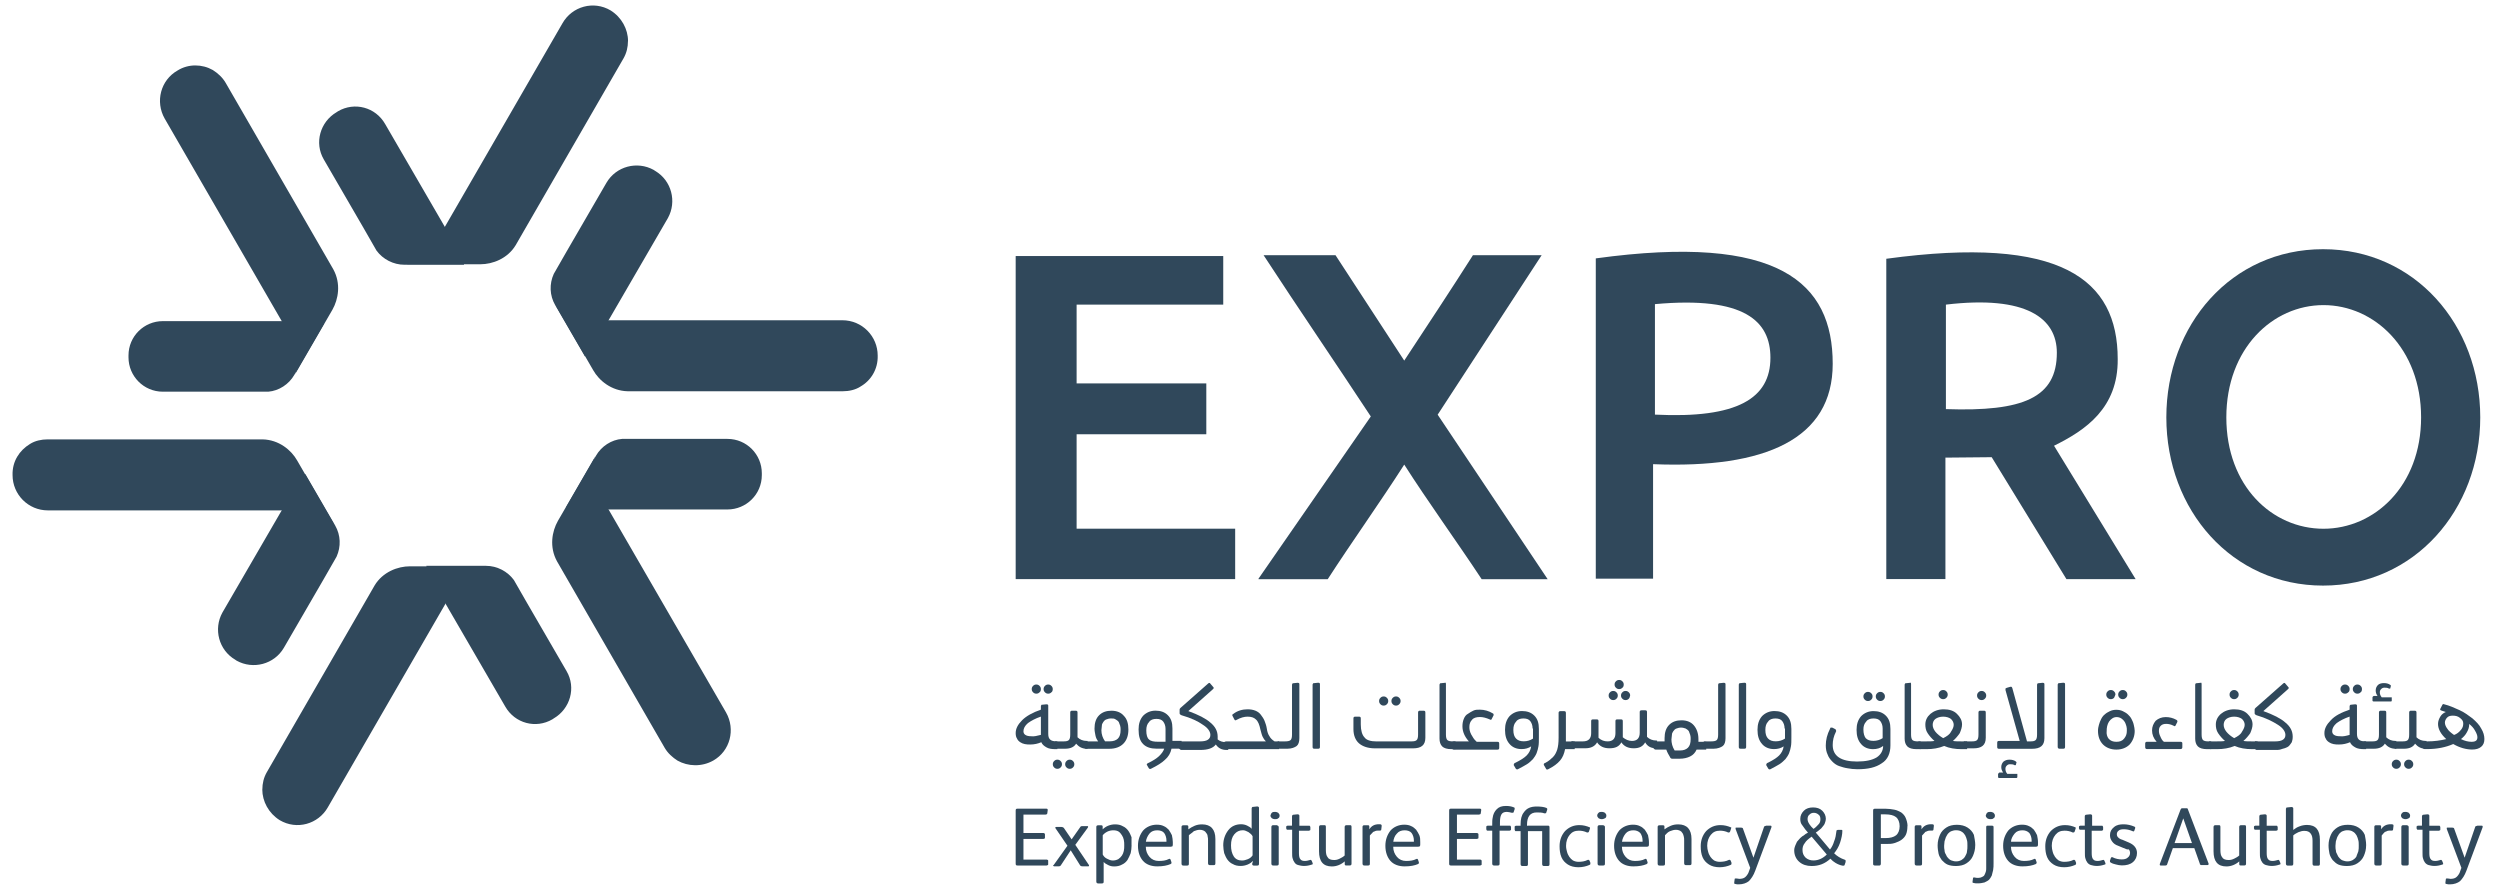 <svg width="118" height="42" viewBox="0 0 118 42" fill="none" xmlns="http://www.w3.org/2000/svg">
<g clip-path="url(#clip0_0_209)">
<path d="M58.3 24.933V27.334H47.94V12.085H57.737V14.378H50.816V18.097H56.938V20.497H50.816V24.954H58.3V24.933Z" fill="#30485B"/>
<path d="M59.402 27.313L64.702 19.657C63.036 17.125 61.307 14.597 59.641 12.045H63.036L66.28 17.02C67.362 15.375 68.464 13.71 69.523 12.045H72.766L67.858 19.573L73.049 27.337H69.934C68.808 25.628 67.382 23.659 66.28 21.929C65.177 23.659 63.771 25.628 62.669 27.337H59.402V27.316V27.313Z" fill="#30485B"/>
<path d="M78.025 21.906V27.313H75.321V12.196C83.972 11.006 86.504 13.342 86.504 17.172C86.504 20.719 83.345 22.125 78.025 21.909V21.906ZM78.113 19.57C82.027 19.765 83.564 18.791 83.564 16.886C83.564 15.177 82.374 13.967 78.113 14.355V19.567V19.57Z" fill="#30485B"/>
<path d="M96.951 21.04L100.801 27.334H97.535L94.008 21.579C93.317 21.579 92.623 21.6 91.824 21.6V27.331H89.033V12.214C97.296 11.088 99.956 13.188 99.956 16.95C99.976 19.263 98.442 20.302 96.948 21.04H96.951ZM91.847 19.31C95.502 19.438 97.083 18.77 97.083 16.65C97.083 15.028 95.656 13.926 91.847 14.378V19.31Z" fill="#30485B"/>
<path d="M109.648 11.762C113.973 11.762 117.068 15.332 117.068 19.701C117.068 24.07 113.953 27.64 109.648 27.64C105.343 27.64 102.251 24.07 102.251 19.701C102.251 15.332 105.322 11.762 109.648 11.762ZM109.668 24.957C112.068 24.957 114.276 22.944 114.276 19.701C114.276 16.457 112.071 14.401 109.668 14.401C107.265 14.401 105.083 16.454 105.083 19.701C105.083 22.947 107.247 24.957 109.668 24.957Z" fill="#30485B"/>
<path d="M49.13 33.499V33.348C49.13 33.327 49.13 33.304 49.15 33.283C49.15 33.263 49.17 33.263 49.194 33.263L49.389 33.243C49.453 33.243 49.477 33.263 49.477 33.307V34.625C49.477 34.754 49.497 34.841 49.564 34.905C49.631 34.969 49.736 34.993 49.888 34.993H49.908V35.36H49.821C49.649 35.36 49.497 35.34 49.389 35.273C49.281 35.209 49.194 35.144 49.15 35.033C48.998 35.098 48.826 35.141 48.631 35.141C48.543 35.141 48.459 35.141 48.371 35.121C48.284 35.101 48.22 35.077 48.156 35.033C48.091 34.99 48.027 34.926 48.004 34.861C47.96 34.797 47.94 34.71 47.94 34.602C47.94 34.386 48.048 34.191 48.243 33.995C48.438 33.8 48.742 33.628 49.13 33.496V33.499ZM49.13 34.689V33.823C48.87 33.911 48.675 34.019 48.523 34.126C48.371 34.255 48.307 34.386 48.307 34.514C48.307 34.578 48.328 34.643 48.395 34.686C48.462 34.73 48.546 34.751 48.675 34.751C48.803 34.771 48.955 34.73 49.13 34.686V34.689ZM49.066 32.677C49.022 32.721 48.978 32.741 48.914 32.741C48.85 32.741 48.806 32.721 48.762 32.677C48.718 32.633 48.698 32.589 48.698 32.525C48.698 32.461 48.718 32.417 48.762 32.373C48.806 32.33 48.85 32.309 48.914 32.309C48.978 32.309 49.022 32.33 49.066 32.373C49.109 32.417 49.13 32.461 49.13 32.525C49.13 32.589 49.109 32.654 49.066 32.677ZM49.626 32.677C49.582 32.721 49.538 32.741 49.474 32.741C49.41 32.741 49.366 32.721 49.322 32.677C49.278 32.633 49.258 32.589 49.258 32.525C49.258 32.461 49.278 32.417 49.322 32.373C49.366 32.33 49.41 32.309 49.474 32.309C49.538 32.309 49.582 32.33 49.626 32.373C49.669 32.417 49.69 32.461 49.69 32.525C49.69 32.589 49.669 32.654 49.626 32.677Z" fill="#30485B"/>
<path d="M50.06 36.224C50.016 36.267 49.973 36.288 49.908 36.288C49.844 36.288 49.8 36.267 49.757 36.224C49.713 36.18 49.693 36.136 49.693 36.072C49.693 36.008 49.713 35.964 49.757 35.92C49.8 35.877 49.844 35.856 49.908 35.856C49.973 35.856 50.016 35.877 50.06 35.92C50.104 35.964 50.124 36.008 50.124 36.072C50.124 36.136 50.104 36.18 50.06 36.224ZM49.865 34.993H50.212C50.34 34.993 50.407 34.972 50.451 34.929C50.495 34.885 50.515 34.8 50.515 34.669V33.631C50.515 33.61 50.515 33.587 50.535 33.567C50.556 33.546 50.579 33.546 50.6 33.546H50.772C50.836 33.546 50.859 33.567 50.859 33.634V34.8C50.967 34.908 51.119 34.972 51.291 34.972H51.335V35.34H51.291C51.075 35.34 50.923 35.252 50.792 35.101C50.705 35.252 50.533 35.34 50.273 35.34H49.885C49.841 35.34 49.821 35.319 49.798 35.296C49.777 35.276 49.754 35.232 49.754 35.145C49.754 35.08 49.774 35.016 49.798 34.993C49.777 34.993 49.818 34.993 49.862 34.993H49.865ZM50.644 36.224C50.6 36.267 50.556 36.288 50.492 36.288C50.428 36.288 50.384 36.267 50.34 36.224C50.296 36.18 50.276 36.136 50.276 36.072C50.276 36.008 50.296 35.964 50.34 35.92C50.384 35.877 50.428 35.856 50.492 35.856C50.556 35.856 50.6 35.877 50.644 35.92C50.687 35.964 50.708 36.008 50.708 36.072C50.708 36.136 50.687 36.18 50.644 36.224Z" fill="#30485B"/>
<path d="M51.27 34.993H51.833C51.769 34.905 51.725 34.821 51.705 34.713C51.685 34.605 51.661 34.497 51.661 34.389C51.661 34.13 51.725 33.914 51.877 33.762C52.029 33.61 52.224 33.546 52.461 33.546C52.72 33.546 52.916 33.634 53.044 33.785C53.196 33.937 53.26 34.153 53.26 34.433C53.26 34.736 53.172 34.952 53.02 35.104C52.869 35.255 52.653 35.343 52.35 35.343H51.268C51.224 35.343 51.203 35.322 51.18 35.299C51.16 35.279 51.136 35.235 51.136 35.147C51.136 35.083 51.157 35.019 51.18 34.996H51.268L51.27 34.993ZM51.985 34.45C51.985 34.666 52.049 34.838 52.157 34.99H52.396C52.548 34.99 52.676 34.946 52.764 34.862C52.851 34.774 52.892 34.646 52.892 34.45C52.892 34.386 52.892 34.322 52.872 34.255C52.851 34.191 52.828 34.147 52.808 34.083C52.764 34.019 52.72 33.995 52.656 33.955C52.592 33.911 52.528 33.911 52.44 33.911C52.353 33.911 52.288 33.931 52.224 33.955C52.16 33.975 52.116 34.019 52.073 34.083C52.029 34.147 52.008 34.191 52.008 34.255C52.008 34.319 51.988 34.383 51.988 34.45H51.985Z" fill="#30485B"/>
<path d="M54.213 36.008C54.429 35.9 54.601 35.792 54.712 35.684C54.823 35.576 54.908 35.468 54.951 35.337H54.584C54.324 35.337 54.108 35.273 53.957 35.121C53.805 34.969 53.741 34.754 53.741 34.43C53.741 34.17 53.805 33.955 53.957 33.782C54.108 33.631 54.304 33.543 54.54 33.543C54.776 33.543 54.972 33.607 55.123 33.759C55.275 33.911 55.339 34.106 55.339 34.386V34.969H55.771V35.337H55.295C55.252 35.553 55.144 35.725 54.992 35.856C54.84 36.008 54.625 36.136 54.321 36.288C54.278 36.308 54.234 36.288 54.213 36.244L54.126 36.092C54.126 36.072 54.146 36.028 54.213 36.005V36.008ZM55.013 34.754V34.407C55.013 34.255 54.969 34.147 54.905 34.059C54.84 33.972 54.733 33.931 54.581 33.931C54.429 33.931 54.301 33.975 54.234 34.083C54.146 34.17 54.105 34.299 54.105 34.471C54.105 34.687 54.149 34.838 54.234 34.902C54.321 34.99 54.473 35.01 54.666 35.01H55.013V34.751V34.754Z" fill="#30485B"/>
<path d="M55.748 34.993H56.655C56.978 34.993 57.13 34.885 57.13 34.689C57.13 34.538 57.022 34.366 56.783 34.214C56.544 34.042 56.22 33.89 55.765 33.759C55.721 33.739 55.678 33.715 55.678 33.671V33.499C55.678 33.456 55.698 33.435 55.721 33.412L57.019 32.266C57.063 32.222 57.107 32.222 57.127 32.266L57.256 32.417C57.299 32.461 57.299 32.481 57.256 32.525L56.089 33.563C56.564 33.736 56.911 33.911 57.127 34.103C57.366 34.298 57.474 34.514 57.474 34.774V34.902C57.582 34.99 57.714 35.031 57.886 35.031H57.973V35.398H57.886C57.67 35.398 57.498 35.311 57.387 35.139C57.258 35.311 57.019 35.398 56.652 35.398H55.765C55.721 35.398 55.701 35.378 55.678 35.354C55.657 35.334 55.634 35.29 55.634 35.203C55.634 35.139 55.654 35.074 55.678 35.051C55.678 34.987 55.698 34.987 55.742 34.987L55.748 34.993Z" fill="#30485B"/>
<path d="M57.912 34.993H59.749C59.685 34.929 59.641 34.864 59.598 34.777C59.554 34.689 59.533 34.581 59.49 34.43C59.446 34.214 59.382 34.042 59.274 33.954C59.186 33.867 59.058 33.826 58.886 33.826C58.734 33.826 58.562 33.87 58.367 33.978C58.346 33.998 58.323 33.998 58.303 33.998C58.282 33.998 58.282 33.978 58.259 33.954L58.171 33.782C58.151 33.739 58.171 33.718 58.215 33.695C58.41 33.543 58.647 33.479 58.886 33.479C59.014 33.479 59.145 33.499 59.253 33.543C59.361 33.587 59.449 33.651 59.513 33.739C59.577 33.826 59.641 33.911 59.685 34.019C59.729 34.127 59.773 34.258 59.793 34.386C59.813 34.538 59.857 34.666 59.921 34.754C59.965 34.841 60.05 34.926 60.16 34.993H60.376V35.36H57.889C57.845 35.36 57.824 35.34 57.801 35.316C57.781 35.296 57.757 35.252 57.757 35.165C57.757 35.101 57.778 35.036 57.801 35.013C57.845 34.993 57.865 34.993 57.909 34.993H57.912Z" fill="#30485B"/>
<path d="M60.356 34.993H60.659C60.788 34.993 60.875 34.972 60.919 34.929C60.963 34.885 60.983 34.8 60.983 34.669V32.333C60.983 32.312 60.983 32.289 61.003 32.269C61.003 32.248 61.024 32.248 61.047 32.248L61.243 32.228C61.307 32.228 61.33 32.248 61.33 32.292V34.844C61.33 35.016 61.286 35.147 61.202 35.212C61.117 35.276 60.963 35.34 60.77 35.34H60.403C60.359 35.34 60.338 35.319 60.315 35.296C60.295 35.276 60.271 35.232 60.271 35.145C60.271 35.08 60.292 35.016 60.315 34.993C60.295 34.993 60.315 34.993 60.359 34.993H60.356Z" fill="#30485B"/>
<path d="M61.954 35.249V32.33C61.954 32.309 61.954 32.286 61.975 32.266C61.975 32.245 61.995 32.245 62.019 32.245L62.214 32.225C62.278 32.225 62.301 32.245 62.301 32.289V35.252C62.301 35.316 62.281 35.34 62.214 35.34H62.042C61.978 35.34 61.954 35.319 61.954 35.252V35.249Z" fill="#30485B"/>
<path d="M64.985 34.993H66.63C66.758 34.993 66.825 34.972 66.869 34.929C66.913 34.885 66.933 34.8 66.933 34.669V33.631C66.933 33.61 66.933 33.587 66.954 33.566C66.974 33.546 66.997 33.546 67.018 33.546H67.19C67.254 33.546 67.277 33.566 67.277 33.634V34.824C67.277 35.171 67.082 35.322 66.694 35.322H64.9C64.576 35.322 64.317 35.235 64.142 35.083C63.97 34.931 63.882 34.695 63.882 34.412V33.914C63.882 33.849 63.903 33.826 63.97 33.826H64.142C64.206 33.826 64.229 33.846 64.229 33.914V34.194C64.229 34.474 64.293 34.692 64.401 34.8C64.489 34.929 64.681 34.996 64.985 34.996V34.993ZM65.46 33.24C65.416 33.284 65.373 33.304 65.308 33.304C65.244 33.304 65.201 33.284 65.157 33.24C65.113 33.196 65.093 33.152 65.093 33.088C65.093 33.024 65.113 32.98 65.157 32.937C65.201 32.893 65.244 32.872 65.308 32.872C65.373 32.872 65.416 32.893 65.46 32.937C65.504 32.98 65.524 33.024 65.524 33.088C65.524 33.152 65.504 33.196 65.46 33.24ZM66.043 33.24C66 33.284 65.956 33.304 65.892 33.304C65.828 33.304 65.784 33.284 65.74 33.24C65.696 33.196 65.676 33.152 65.676 33.088C65.676 33.024 65.696 32.98 65.74 32.937C65.784 32.893 65.828 32.872 65.892 32.872C65.956 32.872 66 32.893 66.043 32.937C66.087 32.98 66.108 33.024 66.108 33.088C66.108 33.152 66.087 33.196 66.043 33.24Z" fill="#30485B"/>
<path d="M68.248 32.289V34.669C68.248 34.797 68.269 34.885 68.313 34.929C68.356 34.972 68.441 34.993 68.572 34.993H68.701V35.36H68.505C68.31 35.36 68.158 35.317 68.073 35.232C67.986 35.145 67.945 35.016 67.945 34.864V32.333C67.945 32.312 67.945 32.289 67.966 32.269C67.966 32.248 67.986 32.248 68.009 32.248L68.205 32.228C68.225 32.207 68.248 32.228 68.248 32.292V32.289Z" fill="#30485B"/>
<path d="M68.639 34.993H69.331C69.135 34.777 69.027 34.538 69.027 34.278C69.027 34.15 69.048 34.039 69.091 33.931C69.135 33.823 69.199 33.736 69.287 33.692C69.374 33.628 69.459 33.584 69.546 33.54C69.634 33.496 69.742 33.496 69.85 33.496C70.066 33.496 70.281 33.561 70.456 33.669C70.5 33.689 70.5 33.712 70.5 33.756L70.413 33.928C70.413 33.949 70.392 33.972 70.369 33.972C70.346 33.972 70.325 33.972 70.305 33.952C70.153 33.887 70.001 33.843 69.85 33.843C69.678 33.843 69.546 33.887 69.482 33.972C69.395 34.059 69.354 34.167 69.354 34.319C69.354 34.427 69.374 34.535 69.441 34.666C69.505 34.774 69.57 34.905 69.701 35.013H70.675C70.739 35.013 70.763 35.033 70.763 35.101V35.296C70.763 35.36 70.742 35.383 70.675 35.383H68.622C68.578 35.383 68.558 35.363 68.534 35.34C68.514 35.319 68.49 35.276 68.49 35.188C68.49 35.124 68.511 35.06 68.534 35.036C68.578 34.993 68.599 34.993 68.642 34.993H68.639Z" fill="#30485B"/>
<path d="M71.515 36.008C71.775 35.879 71.947 35.769 72.055 35.661C72.163 35.553 72.25 35.401 72.27 35.229C72.142 35.316 71.99 35.357 71.816 35.357C71.576 35.357 71.384 35.27 71.253 35.118C71.101 34.946 71.037 34.73 71.037 34.447C71.037 34.188 71.101 33.972 71.253 33.8C71.404 33.648 71.6 33.561 71.836 33.561C72.072 33.561 72.268 33.625 72.419 33.776C72.571 33.928 72.635 34.124 72.635 34.404V34.815C72.635 34.967 72.635 35.118 72.615 35.226C72.594 35.334 72.571 35.442 72.527 35.55C72.483 35.658 72.419 35.745 72.355 35.83C72.268 35.917 72.183 36.002 72.075 36.069C71.967 36.133 71.816 36.221 71.643 36.308C71.6 36.329 71.556 36.308 71.535 36.264L71.448 36.113C71.448 36.069 71.468 36.025 71.512 36.005L71.515 36.008ZM72.338 34.386C72.338 34.234 72.294 34.127 72.23 34.039C72.165 33.952 72.058 33.911 71.906 33.911C71.754 33.911 71.626 33.954 71.559 34.062C71.471 34.15 71.43 34.278 71.43 34.45C71.43 34.646 71.474 34.774 71.559 34.861C71.646 34.949 71.754 34.99 71.926 34.99C72.078 34.99 72.23 34.946 72.358 34.861V34.386H72.338Z" fill="#30485B"/>
<path d="M74.327 34.993V35.36H73.872C73.828 35.576 73.764 35.748 73.633 35.9C73.504 36.051 73.329 36.18 73.07 36.311C73.026 36.331 72.982 36.331 72.962 36.267L72.874 36.116C72.874 36.095 72.854 36.072 72.874 36.051C72.874 36.031 72.895 36.031 72.938 36.008C73.111 35.92 73.218 35.812 73.306 35.728C73.393 35.64 73.458 35.512 73.501 35.381C73.545 35.229 73.566 35.057 73.566 34.818V33.651C73.566 33.631 73.566 33.607 73.586 33.587C73.606 33.566 73.63 33.566 73.65 33.566H73.822C73.886 33.566 73.91 33.587 73.91 33.654V34.996H74.321L74.327 34.993Z" fill="#30485B"/>
<path d="M74.283 34.993H74.715C74.974 34.993 75.103 34.864 75.103 34.605V34.042C75.103 33.978 75.123 33.955 75.19 33.955H75.362C75.426 33.955 75.45 33.975 75.45 34.042V34.821C75.578 34.949 75.73 34.993 75.881 34.993C76.121 34.993 76.249 34.864 76.249 34.605V34.042C76.249 33.978 76.269 33.955 76.336 33.955H76.508C76.573 33.955 76.596 33.975 76.596 34.042V34.8C76.724 34.908 76.876 34.972 77.028 34.972C77.267 34.972 77.395 34.844 77.395 34.584V33.61C77.395 33.59 77.395 33.566 77.415 33.546C77.436 33.526 77.459 33.526 77.48 33.526H77.652C77.716 33.526 77.739 33.546 77.739 33.613V34.78C77.847 34.888 77.999 34.952 78.171 34.952H78.215V35.319H78.171C77.932 35.319 77.76 35.232 77.652 35.039C77.544 35.235 77.372 35.319 77.112 35.319C76.853 35.319 76.657 35.232 76.529 35.039C76.421 35.235 76.249 35.319 75.966 35.319C75.706 35.319 75.511 35.232 75.383 35.039C75.275 35.235 75.079 35.319 74.82 35.319H74.28C74.236 35.319 74.216 35.299 74.193 35.276C74.172 35.255 74.149 35.212 74.149 35.124C74.149 35.06 74.169 34.996 74.193 34.972C74.213 34.993 74.236 34.993 74.28 34.993H74.283ZM76.296 32.98C76.252 33.024 76.208 33.044 76.144 33.044C76.08 33.044 76.036 33.024 75.992 32.98C75.948 32.937 75.928 32.893 75.928 32.829C75.928 32.764 75.948 32.721 75.992 32.677C76.036 32.633 76.08 32.613 76.144 32.613C76.208 32.613 76.252 32.633 76.296 32.677C76.339 32.721 76.36 32.764 76.36 32.829C76.36 32.893 76.339 32.937 76.296 32.98ZM76.576 32.461C76.532 32.505 76.488 32.525 76.424 32.525C76.36 32.525 76.316 32.505 76.272 32.461C76.228 32.417 76.208 32.374 76.208 32.309C76.208 32.245 76.228 32.202 76.272 32.158C76.316 32.114 76.36 32.094 76.424 32.094C76.488 32.094 76.532 32.114 76.576 32.158C76.619 32.202 76.64 32.245 76.64 32.309C76.64 32.374 76.619 32.438 76.576 32.461ZM76.879 32.98C76.835 33.024 76.791 33.044 76.727 33.044C76.663 33.044 76.619 33.024 76.576 32.98C76.532 32.937 76.511 32.893 76.511 32.829C76.511 32.764 76.532 32.721 76.576 32.677C76.619 32.633 76.663 32.613 76.727 32.613C76.791 32.613 76.835 32.633 76.879 32.677C76.923 32.721 76.943 32.764 76.943 32.829C76.923 32.893 76.923 32.937 76.879 32.98Z" fill="#30485B"/>
<path d="M78.156 34.993H78.568V34.841C78.568 34.581 78.632 34.366 78.784 34.214C78.935 34.062 79.13 33.998 79.367 33.998C79.626 33.998 79.822 34.086 79.95 34.237C80.079 34.389 80.166 34.605 80.166 34.885V35.013H80.534V35.381H80.079C80.014 35.532 79.906 35.64 79.775 35.704C79.647 35.769 79.472 35.812 79.276 35.812H78.953C78.909 35.812 78.888 35.812 78.865 35.792C78.845 35.772 78.821 35.748 78.821 35.728C78.757 35.62 78.693 35.512 78.649 35.381H78.15C78.107 35.381 78.086 35.36 78.063 35.337C78.043 35.316 78.019 35.273 78.019 35.185C78.019 35.121 78.04 35.057 78.063 35.034C78.084 34.99 78.107 34.99 78.15 34.99L78.156 34.993ZM78.891 34.882C78.891 35.077 78.935 35.249 79.043 35.422H79.303C79.454 35.422 79.583 35.378 79.67 35.293C79.758 35.206 79.799 35.077 79.799 34.882C79.799 34.818 79.799 34.754 79.778 34.687C79.758 34.622 79.734 34.579 79.714 34.514C79.67 34.45 79.626 34.427 79.562 34.386C79.498 34.366 79.434 34.342 79.346 34.342C79.259 34.342 79.195 34.363 79.13 34.386C79.066 34.407 79.023 34.45 78.979 34.514C78.935 34.579 78.915 34.622 78.915 34.687C78.915 34.751 78.894 34.815 78.894 34.882H78.891Z" fill="#30485B"/>
<path d="M80.469 34.993H80.773C80.901 34.993 80.989 34.972 81.032 34.929C81.076 34.885 81.096 34.8 81.096 34.669V32.333C81.096 32.312 81.096 32.289 81.117 32.269C81.117 32.248 81.137 32.248 81.16 32.248L81.356 32.228C81.42 32.228 81.444 32.248 81.444 32.292V34.844C81.444 35.016 81.4 35.147 81.315 35.212C81.228 35.276 81.076 35.34 80.883 35.34H80.516C80.472 35.34 80.452 35.319 80.428 35.296C80.408 35.276 80.385 35.232 80.385 35.145C80.385 35.08 80.405 35.016 80.428 34.993C80.408 34.993 80.428 34.993 80.472 34.993H80.469Z" fill="#30485B"/>
<path d="M82.071 35.249V32.33C82.071 32.309 82.071 32.286 82.091 32.266C82.091 32.245 82.111 32.245 82.135 32.245L82.33 32.225C82.394 32.225 82.418 32.245 82.418 32.289V35.252C82.418 35.316 82.397 35.34 82.33 35.34H82.158C82.094 35.34 82.071 35.319 82.071 35.252V35.249Z" fill="#30485B"/>
<path d="M83.433 36.008C83.692 35.879 83.864 35.769 83.972 35.661C84.08 35.553 84.168 35.401 84.188 35.229C84.06 35.316 83.908 35.357 83.733 35.357C83.494 35.357 83.301 35.27 83.17 35.118C83.018 34.946 82.954 34.73 82.954 34.447C82.954 34.188 83.018 33.972 83.17 33.8C83.322 33.648 83.517 33.561 83.753 33.561C83.99 33.561 84.185 33.625 84.337 33.776C84.488 33.928 84.553 34.124 84.553 34.404V34.815C84.553 34.967 84.553 35.118 84.532 35.226C84.512 35.334 84.488 35.442 84.445 35.55C84.401 35.658 84.337 35.745 84.273 35.83C84.185 35.917 84.1 36.002 83.993 36.069C83.885 36.133 83.733 36.221 83.561 36.308C83.517 36.329 83.473 36.308 83.453 36.264L83.365 36.113C83.365 36.069 83.386 36.025 83.43 36.005L83.433 36.008ZM84.232 34.386C84.232 34.234 84.188 34.127 84.124 34.039C84.06 33.952 83.952 33.911 83.8 33.911C83.648 33.911 83.52 33.954 83.453 34.062C83.365 34.15 83.325 34.278 83.325 34.45C83.325 34.646 83.368 34.774 83.453 34.861C83.54 34.949 83.648 34.99 83.82 34.99C83.972 34.99 84.124 34.946 84.252 34.861V34.386H84.232Z" fill="#30485B"/>
<path d="M86.656 34.538C86.548 34.754 86.504 34.949 86.504 35.165C86.504 35.684 86.892 35.944 87.65 35.944C88.061 35.944 88.365 35.879 88.581 35.748C88.776 35.62 88.884 35.424 88.884 35.209C88.755 35.316 88.581 35.36 88.408 35.36C88.169 35.36 87.977 35.273 87.846 35.121C87.694 34.949 87.63 34.733 87.63 34.45C87.63 34.191 87.694 33.975 87.846 33.803C87.997 33.651 88.193 33.564 88.429 33.564C88.665 33.564 88.861 33.628 89.012 33.779C89.164 33.931 89.228 34.127 89.228 34.407V35.185C89.228 35.553 89.1 35.856 88.817 36.028C88.537 36.224 88.169 36.308 87.671 36.308C87.498 36.308 87.347 36.288 87.216 36.264C87.064 36.244 86.936 36.2 86.804 36.157C86.676 36.113 86.565 36.028 86.481 35.941C86.396 35.853 86.308 35.745 86.265 35.617C86.201 35.489 86.177 35.337 86.177 35.185C86.177 34.926 86.241 34.666 86.373 34.407C86.393 34.363 86.393 34.342 86.416 34.342H86.481L86.609 34.407C86.629 34.427 86.653 34.427 86.653 34.45C86.673 34.494 86.673 34.514 86.653 34.538H86.656ZM87.953 34.43C87.953 34.625 87.997 34.754 88.061 34.841C88.149 34.929 88.257 34.969 88.429 34.969C88.581 34.969 88.732 34.926 88.861 34.841V34.386C88.861 34.234 88.817 34.127 88.753 34.039C88.688 33.952 88.581 33.911 88.429 33.911C88.277 33.911 88.149 33.954 88.082 34.062C87.994 34.15 87.953 34.278 87.953 34.43ZM88.321 33.024C88.277 33.068 88.233 33.088 88.169 33.088C88.105 33.088 88.061 33.068 88.018 33.024C87.974 32.98 87.953 32.937 87.953 32.872C87.953 32.808 87.974 32.764 88.018 32.721C88.061 32.677 88.105 32.657 88.169 32.657C88.233 32.657 88.277 32.677 88.321 32.721C88.365 32.764 88.385 32.808 88.385 32.872C88.385 32.937 88.365 32.98 88.321 33.024ZM88.904 33.024C88.861 33.068 88.817 33.088 88.753 33.088C88.688 33.088 88.645 33.068 88.601 33.024C88.557 32.98 88.537 32.937 88.537 32.872C88.537 32.808 88.557 32.764 88.601 32.721C88.645 32.677 88.688 32.657 88.753 32.657C88.817 32.657 88.861 32.677 88.904 32.721C88.948 32.764 88.968 32.808 88.968 32.872C88.968 32.937 88.948 32.98 88.904 33.024Z" fill="#30485B"/>
<path d="M90.202 32.289V34.669C90.202 34.797 90.223 34.885 90.266 34.929C90.31 34.972 90.395 34.993 90.526 34.993H90.654V35.36H90.459C90.263 35.36 90.112 35.317 90.027 35.232C89.94 35.145 89.899 35.016 89.899 34.864V32.333C89.899 32.312 89.899 32.289 89.919 32.269C89.919 32.248 89.94 32.248 89.963 32.248L90.158 32.228C90.179 32.207 90.202 32.228 90.202 32.292V32.289Z" fill="#30485B"/>
<path d="M90.593 34.993H90.896C91.068 34.993 91.2 34.993 91.308 34.972C91.179 34.864 91.068 34.733 90.984 34.605C90.896 34.477 90.876 34.325 90.876 34.194C90.876 33.998 90.963 33.826 91.115 33.695C91.267 33.566 91.483 33.479 91.742 33.479C92.002 33.479 92.218 33.543 92.369 33.695C92.521 33.846 92.608 33.998 92.608 34.194C92.608 34.322 92.565 34.453 92.501 34.605C92.413 34.733 92.305 34.864 92.177 34.972C92.285 34.993 92.436 34.993 92.588 34.993H92.848V35.36H92.588C92.285 35.36 92.005 35.316 91.766 35.209C91.506 35.316 91.226 35.36 90.943 35.36H90.64C90.596 35.36 90.576 35.34 90.552 35.316C90.532 35.296 90.508 35.252 90.508 35.165C90.508 35.101 90.529 35.036 90.552 35.013C90.508 34.993 90.552 34.993 90.596 34.993H90.593ZM92.215 34.214C92.215 34.106 92.171 34.019 92.086 33.934C91.999 33.87 91.871 33.826 91.719 33.826C91.567 33.826 91.439 33.87 91.351 33.934C91.264 33.998 91.223 34.106 91.223 34.214C91.223 34.322 91.267 34.43 91.351 34.538C91.439 34.646 91.567 34.754 91.719 34.841C91.891 34.754 92.022 34.669 92.086 34.538C92.174 34.409 92.215 34.299 92.215 34.214ZM91.868 32.937C91.824 32.98 91.78 33.001 91.716 33.001C91.652 33.001 91.608 32.98 91.564 32.937C91.52 32.893 91.5 32.849 91.5 32.785C91.5 32.721 91.52 32.677 91.564 32.633C91.608 32.589 91.652 32.569 91.716 32.569C91.78 32.569 91.824 32.589 91.868 32.633C91.911 32.677 91.932 32.721 91.932 32.785C91.932 32.849 91.911 32.893 91.868 32.937Z" fill="#30485B"/>
<path d="M92.778 34.993H93.081C93.209 34.993 93.276 34.972 93.32 34.929C93.364 34.885 93.384 34.8 93.384 34.669V33.631C93.384 33.61 93.384 33.587 93.405 33.566C93.425 33.546 93.448 33.546 93.469 33.546H93.641C93.705 33.546 93.728 33.566 93.728 33.634V34.824C93.728 35.171 93.533 35.322 93.145 35.322H92.798C92.754 35.322 92.734 35.302 92.71 35.279C92.69 35.258 92.667 35.215 92.667 35.127C92.667 35.063 92.687 34.999 92.71 34.975C92.69 34.996 92.731 34.996 92.775 34.996L92.778 34.993ZM93.685 32.98C93.641 33.024 93.597 33.044 93.533 33.044C93.469 33.044 93.425 33.024 93.381 32.98C93.338 32.937 93.317 32.893 93.317 32.829C93.317 32.764 93.338 32.721 93.381 32.677C93.425 32.633 93.469 32.613 93.533 32.613C93.597 32.613 93.641 32.633 93.685 32.677C93.728 32.721 93.749 32.764 93.749 32.829C93.749 32.893 93.728 32.937 93.685 32.98Z" fill="#30485B"/>
<path d="M95.674 34.993H95.846C95.974 34.993 96.041 34.972 96.085 34.929C96.129 34.885 96.149 34.8 96.149 34.669V32.333C96.149 32.312 96.149 32.289 96.17 32.269C96.17 32.248 96.19 32.248 96.213 32.248L96.409 32.228C96.473 32.228 96.496 32.248 96.496 32.292V34.844C96.496 35.191 96.301 35.343 95.913 35.343H94.356C94.291 35.343 94.268 35.322 94.268 35.255V35.06C94.268 34.996 94.288 34.972 94.356 34.972H95.33L94.659 32.572V32.508C94.659 32.487 94.679 32.487 94.723 32.464L94.875 32.42C94.939 32.4 94.962 32.42 94.983 32.484L95.674 34.993ZM94.376 36.463H94.548C94.484 36.375 94.46 36.291 94.46 36.203C94.46 36.095 94.504 36.008 94.568 35.944C94.656 35.879 94.74 35.856 94.848 35.856C94.956 35.856 95.064 35.877 95.152 35.944C95.172 35.964 95.195 35.987 95.172 36.008L95.152 36.095C95.152 36.116 95.131 36.116 95.131 36.116H95.088C95.023 36.072 94.936 36.072 94.872 36.072C94.808 36.072 94.764 36.092 94.72 36.136C94.676 36.18 94.656 36.224 94.656 36.288C94.656 36.375 94.676 36.439 94.743 36.527H95.219V36.679C95.219 36.699 95.198 36.722 95.175 36.722H94.353C94.332 36.722 94.309 36.702 94.309 36.679V36.527C94.353 36.463 94.373 36.463 94.373 36.463H94.376Z" fill="#30485B"/>
<path d="M97.123 35.249V32.33C97.123 32.309 97.123 32.286 97.144 32.266C97.144 32.245 97.164 32.245 97.188 32.245L97.383 32.225C97.447 32.225 97.471 32.245 97.471 32.289V35.252C97.471 35.316 97.45 35.34 97.383 35.34H97.211C97.167 35.34 97.123 35.319 97.123 35.252V35.249Z" fill="#30485B"/>
<path d="M100.518 35.142C100.367 35.293 100.151 35.381 99.891 35.381C99.632 35.381 99.416 35.293 99.264 35.142C99.113 34.99 99.025 34.774 99.025 34.494C99.025 34.386 99.046 34.299 99.069 34.214C99.089 34.127 99.133 34.019 99.177 33.934C99.221 33.846 99.285 33.762 99.349 33.718C99.413 33.654 99.501 33.61 99.588 33.566C99.675 33.523 99.783 33.502 99.891 33.502C99.999 33.502 100.107 33.523 100.195 33.566C100.282 33.61 100.367 33.654 100.434 33.718C100.501 33.782 100.562 33.846 100.606 33.934C100.65 34.022 100.693 34.106 100.714 34.214C100.734 34.301 100.758 34.409 100.758 34.494C100.758 34.754 100.67 34.969 100.518 35.142ZM99.783 32.937C99.74 32.98 99.696 33.001 99.632 33.001C99.568 33.001 99.524 32.98 99.48 32.937C99.436 32.893 99.416 32.849 99.416 32.785C99.416 32.721 99.436 32.677 99.48 32.633C99.524 32.589 99.568 32.569 99.632 32.569C99.696 32.569 99.74 32.589 99.783 32.633C99.827 32.677 99.848 32.721 99.848 32.785C99.827 32.849 99.804 32.893 99.783 32.937ZM99.524 34.861C99.611 34.969 99.74 35.013 99.891 35.013C100.063 35.013 100.171 34.969 100.259 34.861C100.346 34.754 100.387 34.646 100.387 34.494C100.387 34.407 100.387 34.342 100.367 34.278C100.346 34.214 100.323 34.127 100.279 34.062C100.235 33.998 100.192 33.954 100.128 33.911C100.063 33.867 99.976 33.846 99.912 33.846C99.824 33.846 99.76 33.867 99.696 33.911C99.632 33.954 99.588 33.998 99.544 34.062C99.501 34.127 99.48 34.191 99.457 34.278C99.436 34.366 99.436 34.43 99.436 34.494C99.416 34.646 99.457 34.774 99.524 34.861ZM100.346 32.937C100.303 32.98 100.259 33.001 100.195 33.001C100.13 33.001 100.087 32.98 100.043 32.937C99.999 32.893 99.979 32.849 99.979 32.785C99.979 32.721 99.999 32.677 100.043 32.633C100.087 32.589 100.13 32.569 100.195 32.569C100.259 32.569 100.303 32.589 100.346 32.633C100.39 32.677 100.411 32.721 100.411 32.785C100.411 32.849 100.39 32.893 100.346 32.937Z" fill="#30485B"/>
<path d="M102.143 35.013H102.922C102.942 35.013 102.966 35.013 102.986 35.033C103.006 35.054 103.006 35.054 103.006 35.098V35.27C103.006 35.313 102.986 35.357 102.919 35.357H101.341C101.297 35.357 101.253 35.337 101.253 35.27V35.098C101.253 35.077 101.253 35.054 101.274 35.033C101.294 35.013 101.318 35.013 101.338 35.013H101.793C101.641 34.841 101.577 34.666 101.577 34.474C101.577 34.301 101.641 34.15 101.749 34.019C101.878 33.911 102.029 33.846 102.225 33.846C102.397 33.846 102.572 33.89 102.723 33.975C102.767 33.995 102.788 34.039 102.767 34.083L102.703 34.211C102.683 34.275 102.639 34.298 102.595 34.255C102.467 34.191 102.356 34.167 102.248 34.167C102.14 34.167 102.053 34.188 101.988 34.255C101.924 34.319 101.901 34.383 101.901 34.494C101.901 34.581 101.921 34.666 101.965 34.754C102.009 34.861 102.053 34.949 102.137 35.013H102.143Z" fill="#30485B"/>
<path d="M103.916 32.289V34.669C103.916 34.797 103.937 34.885 103.981 34.929C104.024 34.972 104.109 34.993 104.24 34.993H104.368V35.36H104.173C103.978 35.36 103.826 35.317 103.741 35.232C103.654 35.145 103.613 35.016 103.613 34.864V32.333C103.613 32.312 103.613 32.289 103.633 32.269C103.633 32.248 103.654 32.248 103.677 32.248L103.873 32.228C103.893 32.207 103.916 32.228 103.916 32.292V32.289Z" fill="#30485B"/>
<path d="M104.304 34.993H104.608C104.78 34.993 104.911 34.993 105.019 34.972C104.891 34.864 104.78 34.733 104.695 34.605C104.608 34.477 104.587 34.325 104.587 34.194C104.587 33.998 104.675 33.826 104.826 33.695C104.978 33.566 105.194 33.479 105.453 33.479C105.713 33.479 105.929 33.543 106.081 33.695C106.232 33.846 106.32 33.998 106.32 34.194C106.32 34.322 106.276 34.453 106.212 34.605C106.124 34.733 106.016 34.864 105.888 34.972C105.996 34.993 106.148 34.993 106.299 34.993H106.559V35.36H106.299C105.996 35.36 105.716 35.316 105.477 35.209C105.217 35.316 104.937 35.36 104.654 35.36H104.351C104.307 35.36 104.287 35.34 104.263 35.316C104.243 35.296 104.22 35.252 104.22 35.165C104.22 35.101 104.24 35.036 104.263 35.013C104.243 34.993 104.263 34.993 104.307 34.993H104.304ZM105.949 34.214C105.949 34.106 105.906 34.019 105.821 33.934C105.733 33.87 105.605 33.826 105.453 33.826C105.302 33.826 105.173 33.87 105.086 33.934C104.998 33.998 104.958 34.106 104.958 34.214C104.958 34.322 105.001 34.43 105.086 34.538C105.173 34.646 105.302 34.754 105.453 34.841C105.626 34.754 105.757 34.669 105.821 34.538C105.908 34.409 105.949 34.299 105.949 34.214ZM105.602 32.937C105.558 32.98 105.515 33.001 105.451 33.001C105.386 33.001 105.343 32.98 105.299 32.937C105.255 32.893 105.235 32.849 105.235 32.785C105.235 32.721 105.255 32.677 105.299 32.633C105.343 32.589 105.386 32.569 105.451 32.569C105.515 32.569 105.558 32.589 105.602 32.633C105.646 32.677 105.666 32.721 105.666 32.785C105.666 32.849 105.646 32.893 105.602 32.937Z" fill="#30485B"/>
<path d="M106.489 34.993H107.396C107.72 34.993 107.871 34.885 107.871 34.689C107.871 34.538 107.763 34.366 107.524 34.214C107.285 34.062 106.961 33.89 106.506 33.759C106.463 33.739 106.419 33.715 106.419 33.671V33.499C106.419 33.456 106.439 33.435 106.463 33.412L107.761 32.266C107.804 32.222 107.848 32.222 107.868 32.266L107.997 32.417C108.041 32.461 108.041 32.481 107.997 32.525L106.83 33.563C107.306 33.736 107.653 33.911 107.868 34.103C108.108 34.298 108.216 34.514 108.216 34.774C108.216 34.882 108.195 34.969 108.172 35.033C108.128 35.098 108.084 35.162 108.043 35.206C108 35.249 107.915 35.293 107.848 35.313C107.761 35.334 107.696 35.357 107.632 35.378C107.568 35.398 107.481 35.398 107.393 35.398H106.527C106.483 35.398 106.463 35.378 106.439 35.354C106.419 35.334 106.396 35.29 106.396 35.203C106.396 35.139 106.416 35.074 106.439 35.051C106.419 34.987 106.439 34.987 106.483 34.987L106.489 34.993Z" fill="#30485B"/>
<path d="M110.902 33.499V33.348C110.902 33.327 110.902 33.304 110.922 33.283C110.943 33.263 110.943 33.263 110.966 33.263L111.161 33.243C111.226 33.243 111.249 33.263 111.249 33.307V34.625C111.249 34.754 111.269 34.841 111.336 34.905C111.401 34.969 111.508 34.993 111.66 34.993H111.681V35.36H111.593C111.421 35.36 111.269 35.34 111.161 35.273C111.053 35.209 110.966 35.144 110.922 35.033C110.771 35.098 110.598 35.141 110.403 35.141C110.316 35.141 110.231 35.141 110.143 35.121C110.056 35.101 109.992 35.077 109.928 35.033C109.863 34.99 109.799 34.926 109.776 34.861C109.732 34.797 109.712 34.71 109.712 34.602C109.712 34.386 109.82 34.191 110.015 33.995C110.211 33.779 110.514 33.628 110.902 33.496V33.499ZM110.902 34.689V33.823C110.642 33.911 110.447 34.019 110.295 34.126C110.143 34.255 110.079 34.386 110.079 34.514C110.079 34.578 110.1 34.643 110.167 34.686C110.231 34.73 110.318 34.751 110.447 34.751C110.598 34.771 110.75 34.73 110.902 34.686V34.689ZM110.838 32.677C110.794 32.721 110.75 32.741 110.686 32.741C110.622 32.741 110.578 32.721 110.534 32.677C110.491 32.633 110.47 32.589 110.47 32.525C110.47 32.461 110.491 32.417 110.534 32.373C110.578 32.33 110.622 32.309 110.686 32.309C110.75 32.309 110.794 32.33 110.838 32.373C110.881 32.417 110.902 32.461 110.902 32.525C110.902 32.589 110.881 32.654 110.838 32.677ZM111.421 32.677C111.377 32.721 111.333 32.741 111.269 32.741C111.205 32.741 111.161 32.721 111.118 32.677C111.074 32.633 111.053 32.589 111.053 32.525C111.053 32.461 111.074 32.417 111.118 32.373C111.161 32.33 111.205 32.309 111.269 32.309C111.333 32.309 111.377 32.33 111.421 32.373C111.465 32.417 111.485 32.461 111.485 32.525C111.485 32.589 111.465 32.654 111.421 32.677Z" fill="#30485B"/>
<path d="M111.637 34.993H111.984C112.112 34.993 112.179 34.972 112.223 34.929C112.267 34.885 112.287 34.8 112.287 34.669V33.631C112.287 33.61 112.287 33.587 112.308 33.566C112.328 33.546 112.351 33.546 112.372 33.546H112.544C112.608 33.546 112.631 33.566 112.631 33.634V34.8C112.739 34.908 112.891 34.972 113.063 34.972H113.107V35.34H113.063C112.847 35.34 112.696 35.252 112.564 35.101C112.477 35.252 112.305 35.34 112.045 35.34H111.657C111.613 35.34 111.593 35.319 111.57 35.296C111.549 35.276 111.526 35.232 111.526 35.144C111.526 35.08 111.546 35.016 111.57 34.993H111.634H111.637ZM112.048 32.849H112.22C112.156 32.761 112.133 32.677 112.133 32.589C112.133 32.481 112.176 32.394 112.241 32.33C112.305 32.266 112.413 32.242 112.521 32.242C112.628 32.242 112.736 32.263 112.824 32.33C112.844 32.35 112.868 32.374 112.844 32.394L112.824 32.481C112.824 32.502 112.803 32.502 112.803 32.502H112.76C112.696 32.458 112.608 32.458 112.544 32.458C112.48 32.458 112.436 32.479 112.392 32.522C112.348 32.566 112.328 32.61 112.328 32.674C112.328 32.761 112.348 32.826 112.416 32.913H112.891V33.065C112.891 33.109 112.871 33.109 112.847 33.109H112.025C112.004 33.109 111.981 33.088 111.981 33.065V32.913C111.981 32.893 112.025 32.849 112.045 32.849H112.048Z" fill="#30485B"/>
<path d="M113.258 36.224C113.215 36.267 113.171 36.288 113.107 36.288C113.043 36.288 112.999 36.267 112.955 36.224C112.911 36.18 112.891 36.136 112.891 36.072C112.891 36.008 112.911 35.964 112.955 35.92C112.999 35.877 113.043 35.856 113.107 35.856C113.171 35.856 113.215 35.877 113.258 35.92C113.302 35.964 113.323 36.008 113.323 36.072C113.323 36.136 113.302 36.18 113.258 36.224ZM113.063 34.993H113.41C113.538 34.993 113.606 34.972 113.649 34.929C113.693 34.885 113.713 34.8 113.713 34.669V33.631C113.713 33.61 113.713 33.587 113.734 33.567C113.754 33.546 113.778 33.546 113.798 33.546H113.97C114.034 33.546 114.058 33.567 114.058 33.634V34.8C114.166 34.908 114.317 34.972 114.489 34.972H114.533V35.34H114.489C114.273 35.34 114.122 35.252 113.991 35.101C113.903 35.252 113.731 35.34 113.471 35.34H113.083C113.04 35.34 113.019 35.319 112.996 35.296C112.976 35.276 112.952 35.232 112.952 35.145C112.952 35.08 112.973 35.016 112.996 34.993C112.976 34.993 113.016 34.993 113.06 34.993H113.063ZM113.842 36.224C113.798 36.267 113.754 36.288 113.69 36.288C113.626 36.288 113.582 36.267 113.538 36.224C113.495 36.18 113.474 36.136 113.474 36.072C113.474 36.008 113.495 35.964 113.538 35.92C113.582 35.877 113.626 35.856 113.69 35.856C113.754 35.856 113.798 35.877 113.842 35.92C113.886 35.964 113.906 36.008 113.906 36.072C113.906 36.136 113.886 36.18 113.842 36.224Z" fill="#30485B"/>
<path d="M114.469 34.993H114.577C114.9 34.993 115.204 34.949 115.463 34.885C115.204 34.646 115.075 34.41 115.075 34.17C115.075 34.042 115.119 33.931 115.183 33.823C115.248 33.715 115.335 33.651 115.443 33.607L115.248 33.543C115.183 33.523 115.16 33.499 115.183 33.456L115.271 33.284C115.291 33.24 115.315 33.219 115.358 33.24C115.618 33.304 115.857 33.412 116.093 33.52C116.333 33.628 116.525 33.779 116.7 33.908C116.872 34.059 117.024 34.211 117.111 34.383C117.219 34.555 117.263 34.73 117.263 34.882C117.263 35.034 117.219 35.162 117.111 35.249C117.003 35.337 116.872 35.378 116.68 35.378C116.551 35.378 116.4 35.357 116.248 35.314C116.096 35.27 115.945 35.206 115.793 35.118C115.446 35.27 115.035 35.357 114.559 35.357H114.451C114.408 35.357 114.387 35.337 114.364 35.314C114.343 35.293 114.32 35.249 114.32 35.162C114.32 35.098 114.34 35.034 114.364 35.01C114.408 34.99 114.428 34.99 114.472 34.99L114.469 34.993ZM116.158 34.45C116.245 34.342 116.265 34.255 116.265 34.147C116.265 34.039 116.222 33.975 116.114 33.887C116.006 33.8 115.898 33.779 115.767 33.779C115.659 33.779 115.571 33.8 115.507 33.867C115.443 33.931 115.399 34.019 115.399 34.106C115.399 34.194 115.443 34.302 115.507 34.386C115.571 34.494 115.679 34.582 115.831 34.69C115.959 34.646 116.07 34.561 116.155 34.45H116.158ZM116.653 35.013C116.849 35.013 116.933 34.949 116.933 34.797C116.933 34.71 116.89 34.602 116.825 34.494C116.761 34.366 116.653 34.255 116.545 34.17V34.214C116.545 34.322 116.502 34.453 116.438 34.561C116.373 34.69 116.265 34.8 116.158 34.885C116.33 34.972 116.505 35.013 116.656 35.013H116.653Z" fill="#30485B"/>
<path d="M48.307 38.452V39.318H49.238C49.258 39.318 49.281 39.318 49.302 39.339C49.315 39.352 49.322 39.367 49.322 39.383V39.534C49.322 39.555 49.322 39.578 49.302 39.578C49.281 39.578 49.281 39.598 49.238 39.598H48.307V40.572H49.389C49.41 40.572 49.433 40.572 49.453 40.593C49.474 40.593 49.474 40.613 49.474 40.637V40.788C49.474 40.809 49.474 40.832 49.453 40.832C49.433 40.832 49.433 40.852 49.389 40.852H48.027C47.963 40.852 47.94 40.832 47.94 40.765V38.257C47.94 38.193 47.96 38.169 48.027 38.169H49.389C49.433 38.169 49.453 38.19 49.453 38.233L49.433 38.385C49.433 38.405 49.413 38.429 49.413 38.429C49.413 38.429 49.369 38.449 49.348 38.449H48.31L48.307 38.452Z" fill="#30485B"/>
<path d="M50.579 39.619L50.99 39.035C51.011 38.992 51.055 38.992 51.098 38.992H51.314C51.335 38.992 51.358 38.992 51.358 39.012C51.358 39.032 51.358 39.056 51.338 39.076L50.754 39.876L51.381 40.806C51.402 40.826 51.402 40.85 51.402 40.87C51.402 40.891 51.381 40.891 51.338 40.891H51.098C51.034 40.891 50.99 40.87 50.97 40.826L50.538 40.135L50.083 40.826C50.063 40.87 50.019 40.891 49.975 40.891H49.76C49.746 40.891 49.731 40.884 49.716 40.87C49.696 40.85 49.716 40.826 49.736 40.826L50.384 39.919L49.821 39.097C49.8 39.076 49.8 39.053 49.821 39.053C49.821 39.032 49.841 39.032 49.865 39.032H50.104C50.148 39.032 50.191 39.053 50.212 39.076L50.579 39.616V39.619Z" fill="#30485B"/>
<path d="M53.411 39.902C53.411 40.03 53.391 40.161 53.368 40.269C53.324 40.377 53.28 40.485 53.216 40.593C53.152 40.681 53.064 40.765 52.956 40.809C52.849 40.873 52.717 40.896 52.589 40.896C52.481 40.896 52.394 40.876 52.309 40.832C52.221 40.788 52.137 40.745 52.093 40.681V41.611C52.093 41.675 52.073 41.698 52.006 41.698H51.834C51.79 41.698 51.746 41.678 51.746 41.611V39.038C51.746 39.018 51.746 38.995 51.766 38.974C51.78 38.961 51.801 38.954 51.831 38.954H51.982C52.026 38.954 52.046 38.974 52.046 39.018V39.146C52.111 39.082 52.198 39.018 52.306 38.974C52.414 38.931 52.522 38.91 52.63 38.91C52.758 38.91 52.889 38.931 52.997 38.998C53.105 39.041 53.193 39.126 53.257 39.213C53.321 39.301 53.365 39.409 53.408 39.517V39.905L53.411 39.902ZM53.044 40.161C53.064 40.074 53.064 39.989 53.064 39.902C53.064 39.814 53.064 39.73 53.044 39.642C53.023 39.555 53 39.49 52.956 39.426C52.913 39.362 52.869 39.298 52.805 39.254C52.741 39.211 52.653 39.19 52.545 39.19C52.458 39.19 52.35 39.211 52.265 39.254C52.178 39.298 52.093 39.362 52.049 39.426V40.333C52.093 40.421 52.157 40.485 52.245 40.529C52.332 40.572 52.417 40.616 52.525 40.616C52.612 40.616 52.697 40.596 52.784 40.552C52.849 40.508 52.913 40.444 52.956 40.38C53 40.316 53.021 40.252 53.044 40.164V40.161Z" fill="#30485B"/>
<path d="M55.272 39.966H54.082C54.082 40.161 54.146 40.313 54.254 40.441C54.362 40.57 54.514 40.637 54.686 40.637C54.881 40.637 55.033 40.616 55.161 40.549C55.205 40.529 55.225 40.529 55.249 40.57L55.293 40.698V40.742C55.293 40.762 55.272 40.762 55.249 40.785C55.097 40.85 54.902 40.893 54.622 40.893C54.342 40.893 54.103 40.806 53.951 40.634C53.799 40.462 53.712 40.222 53.712 39.919C53.712 39.639 53.799 39.4 53.951 39.205C54.103 39.032 54.339 38.925 54.599 38.925C54.727 38.925 54.838 38.945 54.922 38.989C55.03 39.032 55.094 39.097 55.161 39.161C55.225 39.248 55.269 39.333 55.313 39.42C55.334 39.528 55.357 39.636 55.357 39.744V39.852C55.357 39.896 55.357 39.916 55.336 39.94C55.357 39.94 55.336 39.96 55.272 39.96V39.966ZM54.082 39.73H55.056V39.665C55.056 39.537 55.013 39.406 54.949 39.318C54.884 39.231 54.753 39.19 54.625 39.19C54.473 39.19 54.345 39.234 54.257 39.342C54.17 39.45 54.105 39.581 54.085 39.73H54.082Z" fill="#30485B"/>
<path d="M56.115 39.426V40.768C56.115 40.832 56.095 40.855 56.028 40.855H55.855C55.812 40.855 55.768 40.835 55.768 40.768V39.038C55.768 39.018 55.768 38.995 55.788 38.974C55.802 38.961 55.823 38.954 55.853 38.954H56.025C56.068 38.954 56.089 38.974 56.089 39.018V39.146C56.176 39.082 56.284 39.018 56.392 38.974C56.5 38.931 56.608 38.91 56.739 38.91C57.151 38.91 57.366 39.149 57.366 39.601V40.748C57.366 40.812 57.346 40.835 57.279 40.835H57.107C57.063 40.835 57.019 40.815 57.019 40.748V39.666C57.019 39.601 57.019 39.537 56.999 39.47C56.999 39.426 56.978 39.362 56.935 39.318C56.914 39.275 56.87 39.231 56.827 39.211C56.783 39.19 56.719 39.167 56.631 39.167C56.544 39.167 56.459 39.187 56.351 39.231C56.264 39.318 56.179 39.359 56.112 39.426H56.115Z" fill="#30485B"/>
<path d="M59.143 40.637C59.078 40.701 58.991 40.765 58.883 40.809C58.775 40.852 58.667 40.873 58.559 40.873C58.431 40.873 58.3 40.852 58.192 40.785C58.084 40.742 57.996 40.657 57.932 40.57C57.868 40.482 57.824 40.374 57.781 40.266C57.76 40.158 57.737 40.027 57.737 39.899C57.737 39.619 57.824 39.38 57.976 39.184C58.128 38.989 58.343 38.904 58.583 38.904C58.67 38.904 58.778 38.925 58.863 38.968C58.95 39.012 59.035 39.056 59.078 39.12V38.169C59.078 38.149 59.078 38.126 59.099 38.105C59.099 38.085 59.119 38.085 59.143 38.085L59.338 38.064C59.382 38.064 59.425 38.085 59.425 38.128V40.768C59.425 40.832 59.405 40.855 59.338 40.855H59.186C59.166 40.855 59.143 40.855 59.122 40.835C59.109 40.821 59.102 40.8 59.102 40.771L59.145 40.642L59.143 40.637ZM59.122 40.377V39.47C59.078 39.383 59.014 39.342 58.927 39.275C58.839 39.231 58.755 39.187 58.667 39.187C58.495 39.187 58.364 39.251 58.256 39.383C58.148 39.514 58.104 39.686 58.104 39.902C58.104 40.117 58.148 40.29 58.233 40.421C58.317 40.552 58.448 40.616 58.62 40.616C58.708 40.616 58.793 40.596 58.901 40.552C59.008 40.508 59.073 40.444 59.116 40.38L59.122 40.377Z" fill="#30485B"/>
<path d="M60.029 38.364C60.073 38.321 60.117 38.321 60.181 38.321C60.245 38.321 60.289 38.341 60.333 38.364C60.376 38.408 60.397 38.452 60.397 38.493C60.397 38.557 60.376 38.601 60.333 38.621C60.289 38.665 60.245 38.665 60.181 38.665C60.117 38.665 60.073 38.645 60.029 38.621C59.986 38.578 59.965 38.534 59.965 38.493C59.986 38.449 59.986 38.405 60.029 38.364ZM60.356 39.035V40.765C60.356 40.829 60.336 40.852 60.268 40.852H60.096C60.053 40.852 60.009 40.832 60.009 40.765V39.035C60.009 38.992 60.029 38.948 60.096 38.948H60.268C60.312 38.968 60.356 38.992 60.356 39.035Z" fill="#30485B"/>
<path d="M60.983 38.971V38.54C60.983 38.519 60.983 38.496 61.003 38.475C61.017 38.462 61.032 38.455 61.047 38.455L61.243 38.435C61.286 38.435 61.33 38.455 61.33 38.499V38.974H61.785C61.806 38.974 61.829 38.974 61.829 38.995C61.829 38.995 61.849 39.015 61.849 39.038V39.146C61.849 39.167 61.849 39.19 61.829 39.19C61.808 39.19 61.808 39.21 61.785 39.21H61.31V40.269C61.31 40.398 61.33 40.508 61.374 40.549C61.418 40.613 61.482 40.637 61.59 40.637C61.677 40.637 61.741 40.616 61.829 40.593C61.873 40.572 61.893 40.593 61.916 40.637L61.96 40.745V40.788C61.96 40.788 61.94 40.809 61.916 40.809C61.788 40.852 61.677 40.873 61.549 40.873C61.441 40.873 61.353 40.852 61.269 40.829C61.184 40.806 61.141 40.765 61.097 40.701C61.053 40.637 61.033 40.593 61.009 40.505C60.989 40.441 60.989 40.354 60.989 40.246V39.164H60.773C60.753 39.164 60.729 39.164 60.729 39.143C60.729 39.123 60.709 39.123 60.709 39.1V39.035C60.709 39.015 60.709 38.992 60.729 38.992C60.729 38.992 60.75 38.971 60.773 38.971H60.989H60.983Z" fill="#30485B"/>
<path d="M63.468 40.377V39.035C63.468 38.992 63.489 38.948 63.556 38.948H63.728C63.771 38.948 63.792 38.968 63.792 39.035V40.765C63.792 40.785 63.792 40.809 63.771 40.829C63.758 40.843 63.736 40.85 63.707 40.85H63.535C63.491 40.85 63.471 40.829 63.471 40.785V40.657C63.299 40.809 63.083 40.896 62.864 40.896C62.453 40.896 62.258 40.657 62.258 40.182V39.035C62.258 38.992 62.278 38.948 62.345 38.948H62.517C62.561 38.948 62.581 38.968 62.581 39.035V40.118C62.581 40.269 62.602 40.398 62.669 40.465C62.713 40.552 62.821 40.593 62.972 40.593C63.06 40.593 63.144 40.573 63.232 40.529C63.319 40.485 63.404 40.441 63.471 40.377H63.468Z" fill="#30485B"/>
<path d="M64.658 39.447V40.765C64.658 40.829 64.638 40.852 64.57 40.852H64.398C64.355 40.852 64.311 40.832 64.311 40.765V39.035C64.311 39.015 64.311 38.992 64.331 38.971C64.345 38.958 64.366 38.951 64.395 38.951H64.568C64.611 38.951 64.632 38.971 64.632 39.015V39.143C64.74 38.971 64.891 38.904 65.087 38.904C65.13 38.904 65.174 38.904 65.195 38.925C65.215 38.945 65.215 38.945 65.215 38.989L65.195 39.161C65.195 39.181 65.174 39.205 65.13 39.205H65.023C64.958 39.205 64.894 39.225 64.807 39.269C64.786 39.312 64.719 39.356 64.655 39.441L64.658 39.447Z" fill="#30485B"/>
<path d="M66.951 39.966H65.76C65.76 40.161 65.825 40.313 65.933 40.441C66.04 40.57 66.192 40.637 66.364 40.637C66.56 40.637 66.711 40.616 66.84 40.549C66.883 40.529 66.904 40.529 66.927 40.57L66.971 40.698V40.742C66.971 40.762 66.951 40.762 66.927 40.785C66.775 40.85 66.58 40.893 66.3 40.893C66.02 40.893 65.781 40.806 65.629 40.634C65.478 40.462 65.39 40.222 65.39 39.919C65.39 39.639 65.478 39.4 65.629 39.205C65.781 39.032 66.017 38.925 66.277 38.925C66.405 38.925 66.516 38.945 66.6 38.989C66.708 39.032 66.773 39.097 66.84 39.161C66.904 39.248 66.948 39.333 66.991 39.42C67.035 39.528 67.035 39.636 67.035 39.744V39.852C67.035 39.896 67.035 39.916 67.015 39.94C66.994 39.963 66.994 39.96 66.951 39.96V39.966ZM65.76 39.73H66.735V39.665C66.735 39.537 66.691 39.406 66.627 39.318C66.563 39.231 66.431 39.19 66.303 39.19C66.151 39.19 66.023 39.234 65.936 39.342C65.828 39.45 65.784 39.581 65.763 39.73H65.76Z" fill="#30485B"/>
<path d="M68.768 38.452V39.318H69.698C69.718 39.318 69.742 39.318 69.762 39.339C69.783 39.359 69.783 39.359 69.783 39.383V39.534C69.783 39.555 69.783 39.578 69.762 39.578C69.742 39.578 69.742 39.598 69.698 39.598H68.768V40.572H69.85C69.87 40.572 69.893 40.572 69.914 40.593C69.934 40.613 69.934 40.613 69.934 40.637V40.788C69.934 40.809 69.934 40.832 69.914 40.832C69.893 40.832 69.893 40.852 69.85 40.852H68.488C68.423 40.852 68.4 40.832 68.4 40.765V38.257C68.4 38.193 68.421 38.169 68.488 38.169H69.85C69.893 38.169 69.914 38.19 69.914 38.233L69.893 38.385C69.893 38.405 69.873 38.429 69.873 38.429C69.853 38.429 69.829 38.449 69.809 38.449H68.77L68.768 38.452Z" fill="#30485B"/>
<path d="M70.78 38.971H71.255C71.276 38.971 71.299 38.971 71.299 38.992C71.299 38.992 71.32 39.012 71.32 39.035V39.143C71.32 39.164 71.32 39.187 71.299 39.187C71.279 39.187 71.279 39.207 71.255 39.207H70.78V40.765C70.78 40.829 70.76 40.852 70.693 40.852H70.52C70.477 40.852 70.433 40.832 70.433 40.765V39.207H70.217C70.197 39.207 70.173 39.207 70.173 39.187C70.173 39.167 70.153 39.167 70.153 39.143V39.035C70.153 39.015 70.153 38.992 70.173 38.992C70.173 38.992 70.194 38.971 70.217 38.971H70.433V38.907C70.433 38.799 70.433 38.691 70.453 38.604C70.474 38.432 70.541 38.3 70.649 38.192C70.757 38.084 70.888 38.041 71.081 38.041C71.232 38.041 71.34 38.061 71.448 38.105C71.468 38.105 71.492 38.125 71.492 38.149V38.192L71.448 38.321C71.448 38.364 71.404 38.364 71.361 38.364C71.273 38.344 71.188 38.321 71.121 38.321C70.993 38.321 70.906 38.364 70.862 38.449C70.818 38.534 70.798 38.645 70.798 38.817V38.968H70.777L70.78 38.971Z" fill="#30485B"/>
<path d="M72.122 38.971H73.073C73.116 38.971 73.137 38.992 73.137 39.059V40.788C73.137 40.853 73.116 40.876 73.049 40.876H72.877C72.833 40.876 72.79 40.855 72.79 40.788V39.231H72.119V40.788C72.119 40.853 72.098 40.876 72.031 40.876H71.859C71.816 40.876 71.772 40.855 71.772 40.788V39.231H71.556C71.535 39.231 71.512 39.231 71.512 39.211C71.512 39.19 71.492 39.19 71.492 39.167V39.038C71.492 39.018 71.492 38.995 71.512 38.995C71.512 38.995 71.533 38.974 71.556 38.974H71.772V38.91C71.772 38.671 71.816 38.478 71.923 38.347C72.052 38.152 72.247 38.067 72.53 38.067C72.725 38.067 72.877 38.088 72.985 38.131C73.005 38.152 73.029 38.152 73.029 38.175V38.219L72.985 38.347C72.985 38.391 72.941 38.391 72.898 38.391C72.79 38.347 72.658 38.347 72.53 38.347C72.227 38.347 72.075 38.543 72.075 38.931V38.974H72.119L72.122 38.971Z" fill="#30485B"/>
<path d="M75.041 39.123L74.998 39.251C74.977 39.295 74.954 39.295 74.91 39.295C74.782 39.231 74.65 39.208 74.522 39.208C74.327 39.208 74.198 39.272 74.091 39.403C73.983 39.534 73.918 39.706 73.918 39.922C73.918 40.03 73.939 40.118 73.962 40.202C73.983 40.29 74.026 40.374 74.07 40.441C74.114 40.505 74.178 40.57 74.242 40.613C74.33 40.657 74.414 40.678 74.502 40.678C74.653 40.678 74.805 40.657 74.933 40.59C74.977 40.57 74.998 40.59 75.021 40.611L75.065 40.718V40.783C75.065 40.803 75.044 40.803 75.021 40.826C74.869 40.891 74.697 40.934 74.502 40.934C74.306 40.934 74.134 40.891 74.003 40.806C73.872 40.721 73.764 40.611 73.7 40.459C73.635 40.307 73.612 40.135 73.612 39.94C73.612 39.66 73.7 39.42 73.872 39.225C74.044 39.053 74.26 38.945 74.543 38.945C74.738 38.945 74.89 38.989 75.041 39.053C75.041 39.053 75.062 39.073 75.041 39.117V39.123Z" fill="#30485B"/>
<path d="M75.453 38.364C75.496 38.321 75.54 38.321 75.604 38.321C75.668 38.321 75.712 38.341 75.756 38.364C75.8 38.408 75.82 38.452 75.82 38.493C75.82 38.557 75.8 38.601 75.756 38.621C75.712 38.642 75.668 38.665 75.604 38.665C75.54 38.665 75.496 38.645 75.453 38.621C75.409 38.578 75.388 38.534 75.388 38.493C75.388 38.452 75.409 38.405 75.453 38.364ZM75.753 39.035V40.765C75.753 40.829 75.733 40.852 75.665 40.852H75.493C75.45 40.852 75.406 40.832 75.406 40.765V39.035C75.406 38.992 75.426 38.948 75.493 38.948H75.665C75.73 38.968 75.753 38.992 75.753 39.035Z" fill="#30485B"/>
<path d="M77.745 39.966H76.555C76.555 40.161 76.619 40.313 76.727 40.441C76.835 40.57 76.987 40.637 77.159 40.637C77.354 40.637 77.506 40.616 77.634 40.549C77.678 40.529 77.698 40.529 77.722 40.57L77.766 40.698V40.742C77.766 40.742 77.745 40.762 77.722 40.785C77.57 40.85 77.375 40.893 77.095 40.893C76.815 40.893 76.576 40.806 76.424 40.634C76.272 40.462 76.185 40.222 76.185 39.919C76.185 39.639 76.272 39.4 76.424 39.205C76.576 39.032 76.812 38.925 77.071 38.925C77.2 38.925 77.311 38.945 77.395 38.989C77.503 39.032 77.567 39.097 77.634 39.161C77.698 39.248 77.742 39.333 77.786 39.42C77.806 39.528 77.83 39.636 77.83 39.744V39.852C77.83 39.896 77.83 39.916 77.809 39.94C77.789 39.963 77.789 39.96 77.745 39.96V39.966ZM76.555 39.73H77.529V39.665C77.529 39.537 77.486 39.406 77.421 39.318C77.334 39.231 77.226 39.19 77.098 39.19C76.946 39.19 76.818 39.234 76.73 39.342C76.643 39.45 76.578 39.581 76.558 39.73H76.555Z" fill="#30485B"/>
<path d="M78.588 39.426V40.768C78.588 40.832 78.568 40.855 78.501 40.855H78.329C78.285 40.855 78.241 40.835 78.241 40.768V39.038C78.241 39.018 78.241 38.995 78.261 38.974C78.275 38.961 78.296 38.954 78.326 38.954H78.498C78.541 38.954 78.562 38.974 78.562 39.018V39.146C78.649 39.082 78.757 39.018 78.865 38.974C78.973 38.931 79.081 38.91 79.212 38.91C79.624 38.91 79.839 39.149 79.839 39.601V40.748C79.839 40.812 79.819 40.835 79.752 40.835H79.58C79.536 40.835 79.492 40.815 79.492 40.748V39.666C79.492 39.601 79.492 39.537 79.472 39.47C79.451 39.426 79.451 39.362 79.408 39.318C79.387 39.275 79.344 39.231 79.3 39.211C79.256 39.19 79.192 39.167 79.104 39.167C79.017 39.167 78.932 39.187 78.824 39.231C78.716 39.275 78.652 39.359 78.585 39.426H78.588Z" fill="#30485B"/>
<path d="M81.703 39.123L81.659 39.251C81.639 39.295 81.615 39.295 81.572 39.295C81.444 39.231 81.312 39.208 81.184 39.208C80.988 39.208 80.86 39.272 80.752 39.403C80.644 39.534 80.58 39.706 80.58 39.922C80.58 40.03 80.6 40.118 80.624 40.202C80.644 40.29 80.688 40.374 80.732 40.441C80.775 40.505 80.84 40.57 80.904 40.613C80.991 40.657 81.076 40.678 81.163 40.678C81.315 40.678 81.467 40.657 81.595 40.59C81.639 40.57 81.659 40.59 81.683 40.611L81.726 40.718V40.783C81.726 40.803 81.706 40.803 81.683 40.826C81.531 40.891 81.359 40.934 81.163 40.934C80.968 40.934 80.796 40.891 80.665 40.806C80.533 40.721 80.425 40.611 80.361 40.459C80.297 40.307 80.274 40.135 80.274 39.94C80.274 39.66 80.361 39.42 80.533 39.225C80.706 39.053 80.921 38.945 81.204 38.945C81.4 38.945 81.551 38.989 81.703 39.053C81.723 39.053 81.723 39.073 81.703 39.117V39.123Z" fill="#30485B"/>
<path d="M82.762 40.485L83.26 39.035C83.26 39.015 83.281 38.992 83.304 38.992C83.328 38.992 83.348 38.971 83.368 38.971H83.564C83.608 38.971 83.628 38.992 83.608 39.059L82.849 41.092C82.762 41.331 82.654 41.48 82.546 41.59C82.438 41.678 82.266 41.742 82.07 41.742C82.006 41.742 81.963 41.742 81.898 41.722C81.855 41.722 81.855 41.701 81.855 41.657L81.875 41.506C81.875 41.462 81.895 41.462 81.939 41.462C82.003 41.462 82.068 41.482 82.091 41.482C82.199 41.482 82.286 41.462 82.35 41.418C82.415 41.374 82.479 41.29 82.523 41.202L82.61 40.963L81.919 39.126V39.082C81.919 39.062 81.939 39.062 81.963 39.062H82.178C82.222 39.062 82.266 39.082 82.266 39.105L82.765 40.491L82.762 40.485Z" fill="#30485B"/>
<path d="M86.396 40.529C86.136 40.768 85.856 40.876 85.509 40.876C85.27 40.876 85.078 40.812 84.926 40.68C84.774 40.549 84.687 40.357 84.687 40.141C84.687 40.053 84.707 39.989 84.731 39.925C84.751 39.861 84.795 39.797 84.818 39.73C84.862 39.686 84.906 39.622 84.97 39.557C85.034 39.493 85.098 39.45 85.142 39.429C85.186 39.385 85.25 39.342 85.337 39.301L85.209 39.149C85.145 39.062 85.081 38.977 85.037 38.91C84.993 38.846 84.973 38.758 84.973 38.65C84.973 38.499 85.037 38.37 85.145 38.263C85.253 38.155 85.404 38.111 85.576 38.111C85.748 38.111 85.9 38.155 86.008 38.263C86.116 38.37 86.18 38.502 86.18 38.65C86.18 38.715 86.16 38.779 86.136 38.846C86.116 38.91 86.072 38.974 86.028 39.018C85.985 39.082 85.941 39.126 85.877 39.17C85.833 39.213 85.769 39.257 85.705 39.298L86.376 40.097C86.463 39.989 86.527 39.858 86.571 39.709C86.635 39.557 86.658 39.406 86.679 39.234C86.679 39.213 86.679 39.19 86.699 39.19C86.72 39.19 86.72 39.17 86.743 39.17H86.915C86.959 39.17 86.959 39.19 86.959 39.213C86.959 39.385 86.915 39.581 86.851 39.776C86.787 39.972 86.679 40.144 86.571 40.275C86.699 40.403 86.874 40.514 87.07 40.578C87.09 40.578 87.113 40.599 87.113 40.622V40.686L87.07 40.815C87.07 40.835 87.049 40.858 87.026 40.858H86.962C86.854 40.838 86.746 40.794 86.638 40.73C86.53 40.666 86.486 40.622 86.399 40.535L86.396 40.529ZM86.224 40.333L85.509 39.49C85.358 39.598 85.25 39.686 85.186 39.794C85.098 39.902 85.078 40.01 85.078 40.117C85.078 40.269 85.121 40.377 85.229 40.485C85.337 40.572 85.445 40.613 85.597 40.613C85.836 40.613 86.052 40.505 86.224 40.333ZM85.597 39.123C85.705 39.059 85.769 38.971 85.836 38.907C85.903 38.843 85.923 38.755 85.923 38.668C85.923 38.58 85.903 38.496 85.836 38.452C85.792 38.408 85.708 38.365 85.62 38.365C85.533 38.365 85.468 38.385 85.404 38.452C85.34 38.496 85.317 38.58 85.317 38.668C85.317 38.776 85.381 38.884 85.489 39.015L85.597 39.123Z" fill="#30485B"/>
<path d="M90.03 38.992C90.03 39.143 90.01 39.272 89.966 39.38C89.922 39.487 89.838 39.575 89.75 39.639C89.663 39.703 89.555 39.747 89.426 39.791C89.298 39.835 89.167 39.835 89.015 39.835H88.776V40.765C88.776 40.809 88.755 40.852 88.712 40.852H88.496C88.475 40.852 88.452 40.852 88.432 40.832C88.411 40.812 88.411 40.812 88.411 40.768V38.26C88.411 38.196 88.432 38.172 88.499 38.172H88.998C89.149 38.172 89.278 38.193 89.409 38.216C89.537 38.236 89.648 38.303 89.733 38.344C89.82 38.408 89.905 38.496 89.948 38.604C89.992 38.712 90.036 38.843 90.036 38.992H90.03ZM88.776 38.432V39.557H89.015C89.21 39.557 89.383 39.514 89.49 39.429C89.598 39.345 89.663 39.19 89.663 38.998C89.663 38.805 89.598 38.651 89.49 38.566C89.383 38.481 89.21 38.438 88.992 38.438H88.776V38.432Z" fill="#30485B"/>
<path d="M90.721 39.447V40.765C90.721 40.829 90.701 40.852 90.634 40.852H90.462C90.418 40.852 90.374 40.832 90.374 40.765V39.035C90.374 39.015 90.374 38.992 90.395 38.971C90.408 38.958 90.43 38.951 90.459 38.951H90.631C90.675 38.951 90.695 38.971 90.695 39.015V39.143C90.803 38.971 90.955 38.904 91.15 38.904C91.194 38.904 91.238 38.904 91.258 38.925C91.278 38.925 91.278 38.945 91.278 38.989L91.258 39.161C91.258 39.181 91.238 39.205 91.194 39.205H91.086C91.022 39.205 90.958 39.225 90.87 39.269C90.85 39.312 90.783 39.356 90.718 39.441L90.721 39.447Z" fill="#30485B"/>
<path d="M93.23 39.902C93.23 40.097 93.186 40.249 93.122 40.4C93.058 40.552 92.95 40.66 92.818 40.748C92.69 40.835 92.515 40.876 92.32 40.876C92.168 40.876 92.04 40.855 91.932 40.812C91.824 40.768 91.736 40.683 91.652 40.596C91.588 40.508 91.523 40.4 91.5 40.292C91.48 40.185 91.456 40.053 91.456 39.905C91.456 39.709 91.5 39.557 91.564 39.406C91.628 39.254 91.736 39.146 91.868 39.059C91.996 38.971 92.171 38.93 92.366 38.93C92.562 38.93 92.734 38.974 92.865 39.059C92.996 39.143 93.104 39.254 93.168 39.406C93.189 39.534 93.233 39.709 93.233 39.905L93.23 39.902ZM92.842 40.182C92.862 40.094 92.862 40.01 92.862 39.922C92.862 39.835 92.862 39.727 92.842 39.663C92.821 39.575 92.798 39.511 92.754 39.423C92.71 39.359 92.667 39.295 92.582 39.251C92.518 39.208 92.43 39.187 92.323 39.187C92.235 39.187 92.171 39.208 92.107 39.231C92.043 39.254 91.999 39.295 91.955 39.339C91.911 39.383 91.891 39.447 91.847 39.511C91.827 39.575 91.803 39.639 91.783 39.706C91.783 39.77 91.763 39.835 91.763 39.922C91.763 39.986 91.763 40.074 91.783 40.138C91.783 40.202 91.803 40.266 91.847 40.333C91.868 40.398 91.911 40.462 91.955 40.505C91.999 40.549 92.043 40.593 92.107 40.613C92.171 40.634 92.235 40.657 92.323 40.657C92.43 40.657 92.495 40.637 92.582 40.593C92.646 40.549 92.71 40.505 92.754 40.421C92.798 40.336 92.842 40.269 92.842 40.182Z" fill="#30485B"/>
<path d="M94.096 39.035V40.745C94.096 40.852 94.096 40.96 94.076 41.068C94.055 41.156 94.032 41.24 94.011 41.328C93.968 41.415 93.924 41.48 93.883 41.523C93.839 41.567 93.755 41.611 93.667 41.652C93.58 41.672 93.472 41.695 93.364 41.695C93.276 41.695 93.212 41.695 93.148 41.675C93.128 41.675 93.104 41.654 93.104 41.654V41.611L93.125 41.459C93.125 41.415 93.145 41.415 93.189 41.415C93.253 41.436 93.317 41.436 93.384 41.436C93.451 41.436 93.513 41.415 93.556 41.392C93.6 41.369 93.644 41.348 93.664 41.304C93.685 41.261 93.708 41.217 93.728 41.153C93.749 41.089 93.749 41.045 93.749 40.981V39.035C93.749 38.992 93.769 38.971 93.813 38.971H94.008C94.073 38.971 94.096 38.992 94.096 39.035ZM93.793 38.364C93.836 38.321 93.88 38.321 93.944 38.321C94.008 38.321 94.052 38.341 94.096 38.364C94.14 38.408 94.16 38.452 94.16 38.493C94.16 38.557 94.14 38.601 94.096 38.621C94.052 38.665 94.008 38.665 93.944 38.665C93.88 38.665 93.836 38.645 93.793 38.621C93.749 38.578 93.728 38.534 93.728 38.493C93.749 38.449 93.749 38.405 93.793 38.364Z" fill="#30485B"/>
<path d="M96.109 39.966H94.918C94.918 40.161 94.983 40.313 95.091 40.441C95.198 40.57 95.35 40.637 95.522 40.637C95.718 40.637 95.869 40.616 95.998 40.549C96.041 40.529 96.062 40.529 96.085 40.57L96.129 40.698V40.742C96.129 40.742 96.108 40.762 96.085 40.785C95.933 40.85 95.738 40.893 95.458 40.893C95.178 40.893 94.939 40.806 94.787 40.634C94.635 40.462 94.548 40.222 94.548 39.919C94.548 39.639 94.635 39.4 94.787 39.205C94.939 39.032 95.175 38.925 95.435 38.925C95.563 38.925 95.674 38.945 95.758 38.989C95.866 39.032 95.93 39.097 95.998 39.161C96.062 39.248 96.106 39.333 96.149 39.42C96.17 39.528 96.193 39.636 96.193 39.744V39.852C96.193 39.896 96.193 39.916 96.173 39.94C96.152 39.963 96.152 39.96 96.109 39.96V39.966ZM94.918 39.73H95.893V39.665C95.893 39.537 95.849 39.406 95.785 39.318C95.697 39.231 95.589 39.19 95.461 39.19C95.309 39.19 95.181 39.234 95.093 39.342C95.006 39.45 94.921 39.581 94.921 39.73H94.918Z" fill="#30485B"/>
<path d="M97.966 39.123L97.923 39.251C97.902 39.295 97.879 39.295 97.835 39.295C97.707 39.231 97.576 39.208 97.447 39.208C97.252 39.208 97.124 39.272 97.016 39.403C96.908 39.534 96.844 39.706 96.844 39.922C96.844 40.03 96.864 40.118 96.887 40.202C96.908 40.29 96.951 40.374 96.995 40.441C97.039 40.505 97.103 40.57 97.167 40.613C97.255 40.657 97.339 40.678 97.427 40.678C97.579 40.678 97.73 40.657 97.859 40.59C97.902 40.57 97.923 40.59 97.946 40.611L97.99 40.718V40.783C97.99 40.803 97.969 40.803 97.946 40.826C97.794 40.891 97.622 40.934 97.427 40.934C97.231 40.934 97.059 40.891 96.928 40.806C96.797 40.721 96.689 40.611 96.625 40.459C96.561 40.307 96.537 40.135 96.537 39.94C96.537 39.66 96.625 39.42 96.797 39.225C96.969 39.053 97.185 38.945 97.468 38.945C97.663 38.945 97.815 38.989 97.966 39.053C97.966 39.053 97.987 39.073 97.966 39.117V39.123Z" fill="#30485B"/>
<path d="M98.401 38.971V38.54C98.401 38.519 98.401 38.496 98.421 38.475C98.435 38.462 98.45 38.455 98.465 38.455L98.66 38.435C98.704 38.435 98.748 38.455 98.748 38.499V38.974H99.203C99.223 38.974 99.247 38.974 99.247 38.995C99.247 38.995 99.267 39.015 99.267 39.038V39.146C99.267 39.167 99.267 39.19 99.247 39.19C99.226 39.19 99.226 39.21 99.203 39.21H98.728V40.269C98.728 40.398 98.748 40.508 98.792 40.549C98.835 40.613 98.9 40.637 99.008 40.637C99.095 40.637 99.159 40.616 99.247 40.593C99.29 40.572 99.311 40.593 99.334 40.637L99.378 40.745V40.788C99.378 40.788 99.358 40.809 99.334 40.809C99.206 40.852 99.095 40.873 98.967 40.873C98.859 40.873 98.771 40.852 98.687 40.829C98.623 40.809 98.558 40.765 98.515 40.701C98.471 40.637 98.451 40.593 98.427 40.505C98.407 40.441 98.407 40.354 98.407 40.246V39.164H98.191C98.171 39.164 98.147 39.164 98.147 39.143C98.147 39.123 98.127 39.123 98.127 39.1V39.035C98.127 39.015 98.127 38.992 98.147 38.992C98.147 38.992 98.168 38.971 98.191 38.971H98.407H98.401Z" fill="#30485B"/>
<path d="M100.238 40.03L99.979 39.922C99.85 39.878 99.763 39.814 99.699 39.727C99.635 39.639 99.591 39.555 99.591 39.423C99.591 39.251 99.655 39.143 99.786 39.035C99.915 38.928 100.066 38.907 100.241 38.907C100.416 38.907 100.588 38.951 100.74 39.015C100.784 39.035 100.784 39.059 100.784 39.079L100.74 39.208C100.72 39.251 100.696 39.251 100.653 39.228C100.501 39.164 100.373 39.14 100.241 39.14C100.133 39.14 100.046 39.161 100.002 39.205C99.938 39.248 99.915 39.312 99.915 39.377C99.915 39.441 99.935 39.485 99.979 39.528C100.023 39.572 100.087 39.616 100.174 39.636L100.478 39.765C100.737 39.873 100.866 40.045 100.866 40.263C100.866 40.435 100.801 40.587 100.67 40.695C100.542 40.803 100.367 40.847 100.151 40.847C100.063 40.847 99.956 40.826 99.871 40.803C99.783 40.782 99.699 40.759 99.632 40.715C99.588 40.695 99.588 40.672 99.588 40.628L99.632 40.5C99.652 40.456 99.675 40.456 99.696 40.456C99.868 40.543 100.02 40.564 100.151 40.564C100.259 40.564 100.367 40.543 100.431 40.476C100.495 40.432 100.539 40.348 100.539 40.26C100.539 40.196 100.518 40.132 100.475 40.088C100.411 40.109 100.323 40.068 100.236 40.024L100.238 40.03Z" fill="#30485B"/>
<path d="M102.551 40.053L102.292 40.788C102.292 40.809 102.271 40.832 102.271 40.832C102.271 40.832 102.228 40.853 102.207 40.853H101.991C101.948 40.853 101.927 40.832 101.948 40.765L102.922 38.213C102.942 38.169 102.966 38.149 102.986 38.149H103.202C103.246 38.149 103.266 38.169 103.266 38.193L104.24 40.745C104.261 40.788 104.24 40.832 104.196 40.832H103.916C103.896 40.832 103.873 40.832 103.852 40.812C103.832 40.791 103.832 40.791 103.832 40.768L103.572 40.033H102.554V40.053H102.551ZM102.639 39.794H103.461L103.05 38.627L102.639 39.794Z" fill="#30485B"/>
<path d="M105.69 40.377V39.035C105.69 38.992 105.71 38.948 105.777 38.948H105.949C105.993 38.948 106.013 38.968 106.013 39.035V40.765C106.013 40.785 106.013 40.809 105.993 40.829C105.979 40.843 105.958 40.85 105.929 40.85H105.757C105.713 40.85 105.693 40.829 105.693 40.785V40.657C105.52 40.809 105.305 40.896 105.086 40.896C104.675 40.896 104.479 40.657 104.479 40.182V39.035C104.479 38.992 104.5 38.948 104.567 38.948H104.739C104.783 38.948 104.803 38.968 104.803 39.035V40.118C104.803 40.269 104.823 40.398 104.89 40.465C104.934 40.552 105.042 40.593 105.194 40.593C105.281 40.593 105.366 40.573 105.453 40.529C105.541 40.485 105.625 40.441 105.693 40.377H105.69Z" fill="#30485B"/>
<path d="M106.64 38.971V38.54C106.64 38.519 106.64 38.496 106.661 38.475C106.674 38.462 106.689 38.455 106.705 38.455L106.9 38.435C106.944 38.435 106.988 38.455 106.988 38.499V38.974H107.443C107.463 38.974 107.486 38.974 107.486 38.995C107.486 38.995 107.507 39.015 107.507 39.038V39.146C107.507 39.167 107.507 39.19 107.486 39.19C107.466 39.19 107.466 39.21 107.443 39.21H106.988V40.269C106.988 40.398 107.008 40.508 107.052 40.549C107.095 40.613 107.16 40.637 107.268 40.637C107.355 40.637 107.419 40.616 107.507 40.593C107.55 40.572 107.571 40.593 107.594 40.637L107.638 40.745V40.788C107.638 40.788 107.618 40.809 107.594 40.809C107.466 40.852 107.355 40.873 107.227 40.873C107.119 40.873 107.031 40.852 106.947 40.829C106.883 40.809 106.818 40.765 106.775 40.701C106.731 40.637 106.71 40.593 106.687 40.505C106.667 40.441 106.667 40.354 106.667 40.246V39.164H106.451C106.43 39.164 106.407 39.164 106.407 39.143C106.407 39.123 106.387 39.123 106.387 39.1V39.035C106.387 39.015 106.387 38.992 106.407 38.992C106.407 38.992 106.428 38.971 106.451 38.971H106.646H106.64Z" fill="#30485B"/>
<path d="M108.242 39.426V40.768C108.242 40.832 108.221 40.856 108.154 40.856H107.982C107.938 40.856 107.895 40.835 107.895 40.768V38.196C107.895 38.175 107.895 38.152 107.915 38.132C107.915 38.111 107.935 38.111 107.959 38.111L108.154 38.091C108.198 38.091 108.242 38.111 108.242 38.155V39.173C108.329 39.109 108.414 39.044 108.545 39.001C108.653 38.957 108.784 38.937 108.892 38.937C109.303 38.937 109.499 39.176 109.499 39.628V40.774C109.499 40.838 109.478 40.861 109.411 40.861H109.239C109.195 40.861 109.152 40.841 109.152 40.774V39.692C109.152 39.54 109.131 39.432 109.064 39.345C109 39.257 108.913 39.217 108.761 39.217C108.673 39.217 108.589 39.237 108.481 39.281C108.393 39.324 108.309 39.368 108.242 39.432V39.426Z" fill="#30485B"/>
<path d="M111.681 39.902C111.681 40.097 111.637 40.249 111.573 40.4C111.508 40.552 111.401 40.66 111.269 40.748C111.141 40.835 110.966 40.876 110.771 40.876C110.619 40.876 110.491 40.855 110.383 40.812C110.275 40.768 110.187 40.683 110.103 40.596C110.038 40.508 109.974 40.4 109.951 40.292C109.931 40.185 109.907 40.053 109.907 39.905C109.907 39.709 109.951 39.557 110.015 39.406C110.079 39.254 110.187 39.146 110.318 39.059C110.447 38.971 110.622 38.93 110.817 38.93C111.013 38.93 111.185 38.974 111.316 39.059C111.447 39.143 111.555 39.254 111.619 39.406C111.64 39.534 111.683 39.709 111.683 39.905L111.681 39.902ZM111.313 40.182C111.333 40.094 111.333 40.01 111.333 39.922C111.333 39.835 111.333 39.727 111.313 39.663C111.293 39.575 111.269 39.511 111.226 39.423C111.182 39.359 111.138 39.295 111.053 39.251C110.989 39.208 110.902 39.187 110.794 39.187C110.706 39.187 110.642 39.208 110.578 39.231C110.514 39.254 110.47 39.295 110.426 39.339C110.383 39.383 110.362 39.447 110.318 39.511C110.298 39.575 110.275 39.639 110.254 39.706C110.254 39.77 110.234 39.835 110.234 39.922C110.234 39.986 110.234 40.074 110.254 40.138C110.254 40.202 110.275 40.266 110.318 40.333C110.339 40.398 110.383 40.462 110.426 40.505C110.47 40.549 110.514 40.593 110.578 40.613C110.642 40.634 110.706 40.657 110.794 40.657C110.902 40.657 110.966 40.637 111.053 40.593C111.118 40.549 111.182 40.505 111.226 40.421C111.246 40.333 111.29 40.269 111.313 40.182Z" fill="#30485B"/>
<path d="M112.416 39.447V40.765C112.416 40.829 112.395 40.852 112.328 40.852H112.156C112.112 40.852 112.068 40.832 112.068 40.765V39.035C112.068 39.015 112.068 38.992 112.089 38.971C112.103 38.958 112.124 38.951 112.153 38.951H112.325C112.369 38.951 112.389 38.971 112.389 39.015V39.143C112.497 38.971 112.649 38.904 112.844 38.904C112.888 38.904 112.932 38.904 112.952 38.925C112.973 38.925 112.973 38.945 112.973 38.989L112.952 39.161C112.952 39.181 112.932 39.205 112.888 39.205H112.78C112.716 39.205 112.652 39.225 112.564 39.269C112.521 39.312 112.477 39.356 112.413 39.441L112.416 39.447Z" fill="#30485B"/>
<path d="M113.39 38.364C113.433 38.321 113.477 38.321 113.541 38.321C113.606 38.321 113.649 38.341 113.693 38.364C113.737 38.408 113.757 38.452 113.757 38.493C113.757 38.557 113.737 38.601 113.693 38.621C113.649 38.642 113.606 38.665 113.541 38.665C113.477 38.665 113.433 38.645 113.39 38.621C113.346 38.578 113.326 38.534 113.326 38.493C113.326 38.452 113.346 38.405 113.39 38.364ZM113.69 39.035V40.765C113.69 40.829 113.67 40.852 113.603 40.852H113.431C113.387 40.852 113.343 40.832 113.343 40.765V39.035C113.343 38.992 113.363 38.948 113.431 38.948H113.603C113.667 38.968 113.69 38.992 113.69 39.035Z" fill="#30485B"/>
<path d="M114.317 38.971V38.54C114.317 38.519 114.317 38.496 114.338 38.475C114.351 38.462 114.366 38.455 114.381 38.455L114.577 38.435C114.621 38.435 114.664 38.455 114.664 38.499V38.974H115.119C115.14 38.974 115.163 38.974 115.163 38.995C115.163 38.995 115.183 39.015 115.183 39.038V39.146C115.183 39.167 115.183 39.19 115.163 39.19C115.143 39.19 115.143 39.21 115.119 39.21H114.664V40.269C114.664 40.398 114.685 40.508 114.728 40.549C114.772 40.613 114.836 40.637 114.944 40.637C115.032 40.637 115.096 40.616 115.183 40.593C115.227 40.572 115.248 40.593 115.271 40.637L115.315 40.745V40.788C115.315 40.788 115.294 40.809 115.271 40.809C115.143 40.852 115.032 40.873 114.903 40.873C114.796 40.873 114.708 40.852 114.623 40.829C114.559 40.809 114.495 40.765 114.451 40.701C114.408 40.637 114.387 40.593 114.364 40.505C114.343 40.441 114.343 40.354 114.343 40.246V39.164H114.128C114.107 39.164 114.084 39.164 114.084 39.143C114.084 39.123 114.063 39.123 114.063 39.1V39.035C114.063 39.015 114.063 38.992 114.084 38.992C114.084 38.992 114.104 38.971 114.128 38.971H114.323H114.317Z" fill="#30485B"/>
<path d="M116.33 40.485L116.828 39.035C116.828 39.015 116.849 38.992 116.872 38.992C116.896 38.992 116.916 38.971 116.936 38.971H117.132C117.176 38.971 117.196 38.992 117.176 39.059L116.417 41.092C116.33 41.331 116.222 41.48 116.114 41.59C116.006 41.678 115.834 41.742 115.638 41.742C115.574 41.742 115.531 41.742 115.466 41.722C115.423 41.722 115.423 41.701 115.423 41.657L115.443 41.506C115.443 41.462 115.463 41.462 115.507 41.462C115.571 41.462 115.636 41.482 115.659 41.482C115.767 41.482 115.854 41.462 115.918 41.418C115.983 41.374 116.047 41.29 116.091 41.202L116.178 40.963L115.487 39.126V39.082C115.487 39.062 115.507 39.062 115.531 39.062H115.746C115.79 39.062 115.834 39.082 115.834 39.105L116.333 40.491L116.33 40.485Z" fill="#30485B"/>
<path d="M21.9 12.496H19.088C18.569 12.496 18.07 12.237 17.77 11.826L17.163 10.767L15.282 7.524C14.827 6.745 15.11 5.75 15.888 5.295L15.953 5.252C16.731 4.797 17.726 5.056 18.181 5.858L20.993 10.703L21.101 10.898L21.707 11.937C21.815 12.132 21.879 12.304 21.903 12.499L21.9 12.496Z" fill="#30485B"/>
<path d="M29.64 1.941C29.64 2.221 29.576 2.504 29.425 2.764L24.668 11.003L24.344 11.566C23.956 12.214 23.241 12.473 22.678 12.473H19.196C20.018 12.301 20.342 11.846 20.494 11.566L20.905 10.875L21.013 10.679L26.549 1.098C27.004 0.299 28.019 0.016 28.821 0.492C29.34 0.815 29.643 1.378 29.643 1.941H29.64Z" fill="#30485B"/>
<path d="M15.302 15.264L13.896 17.688C13.637 18.143 13.161 18.447 12.663 18.488H7.687C6.78 18.488 6.065 17.752 6.065 16.866V16.778C6.065 15.871 6.8 15.157 7.687 15.157H14.736C14.932 15.177 15.124 15.2 15.299 15.264H15.302Z" fill="#30485B"/>
<path d="M10.046 3.306C10.286 3.458 10.501 3.653 10.653 3.913L15.41 12.152L15.734 12.715C16.101 13.386 15.973 14.121 15.69 14.62L13.937 17.647C14.197 16.848 13.957 16.349 13.809 16.07L13.421 15.378L13.313 15.183L7.774 5.599C7.319 4.799 7.579 3.782 8.381 3.327C8.9 3.003 9.548 3.023 10.046 3.306Z" fill="#30485B"/>
<path d="M14.415 22.381L15.821 24.805C16.081 25.26 16.101 25.799 15.886 26.275L15.279 27.334L13.398 30.577C12.943 31.356 11.948 31.615 11.169 31.184L11.105 31.14C10.326 30.685 10.067 29.69 10.498 28.912L13.31 24.067L13.418 23.872L14.025 22.833C14.133 22.661 14.264 22.509 14.413 22.378L14.415 22.381Z" fill="#30485B"/>
<path d="M1.416 20.955C1.655 20.803 1.956 20.739 2.238 20.739H12.403C13.161 20.759 13.745 21.238 14.025 21.734L15.778 24.761C15.215 24.134 14.675 24.09 14.351 24.09H2.259C1.328 24.09 0.593 23.335 0.593 22.425C0.573 21.777 0.917 21.258 1.416 20.955Z" fill="#30485B"/>
<path d="M20.126 26.707H22.938C23.457 26.707 23.956 26.966 24.256 27.378L24.863 28.436L26.744 31.68C27.199 32.458 26.916 33.453 26.138 33.908L26.073 33.952C25.295 34.407 24.3 34.147 23.845 33.345L21.033 28.5L20.925 28.305L20.319 27.267C20.211 27.095 20.147 26.899 20.123 26.704L20.126 26.707Z" fill="#30485B"/>
<path d="M12.383 37.262C12.383 36.982 12.447 36.699 12.598 36.44L17.355 28.2L17.679 27.637C18.067 26.99 18.782 26.73 19.345 26.73H22.827C22.005 26.902 21.681 27.357 21.529 27.637L21.118 28.328L21.01 28.524L15.474 38.105C15.019 38.904 14.004 39.187 13.202 38.712C12.683 38.388 12.38 37.825 12.38 37.262H12.383Z" fill="#30485B"/>
<path d="M26.721 23.939L28.127 21.515C28.386 21.06 28.862 20.756 29.36 20.716H34.336C35.243 20.716 35.958 21.451 35.958 22.337V22.425C35.958 23.332 35.223 24.047 34.336 24.047H27.287C27.091 24.047 26.899 24.003 26.724 23.939H26.721Z" fill="#30485B"/>
<path d="M31.977 35.9C31.738 35.748 31.522 35.553 31.37 35.293L26.613 27.054L26.289 26.491C25.922 25.82 26.05 25.085 26.333 24.586L28.086 21.559C27.826 22.358 28.066 22.857 28.214 23.137L28.602 23.828L28.71 24.023L34.269 33.628C34.724 34.427 34.465 35.445 33.663 35.9C33.123 36.203 32.473 36.18 31.977 35.9Z" fill="#30485B"/>
<path d="M27.608 16.822L26.202 14.398C25.942 13.943 25.922 13.404 26.138 12.928L26.744 11.87L28.625 8.626C29.081 7.847 30.075 7.588 30.854 8.02L30.918 8.063C31.697 8.518 31.956 9.513 31.525 10.292L28.713 15.136L28.605 15.332L27.998 16.37C27.89 16.565 27.759 16.717 27.61 16.825L27.608 16.822Z" fill="#30485B"/>
<path d="M40.607 18.251C40.368 18.403 40.068 18.467 39.785 18.467H29.62C28.862 18.447 28.278 17.968 27.998 17.472L26.245 14.445C26.808 15.072 27.348 15.116 27.672 15.116H39.761C40.692 15.116 41.427 15.874 41.427 16.781C41.447 17.429 41.103 17.971 40.604 18.251H40.607Z" fill="#30485B"/>
</g>
<defs>
<clipPath id="clip0_0_209">
<rect width="116.667" height="41.478" fill="white" transform="translate(0.593 0.261)"/>
</clipPath>
</defs>
</svg>
